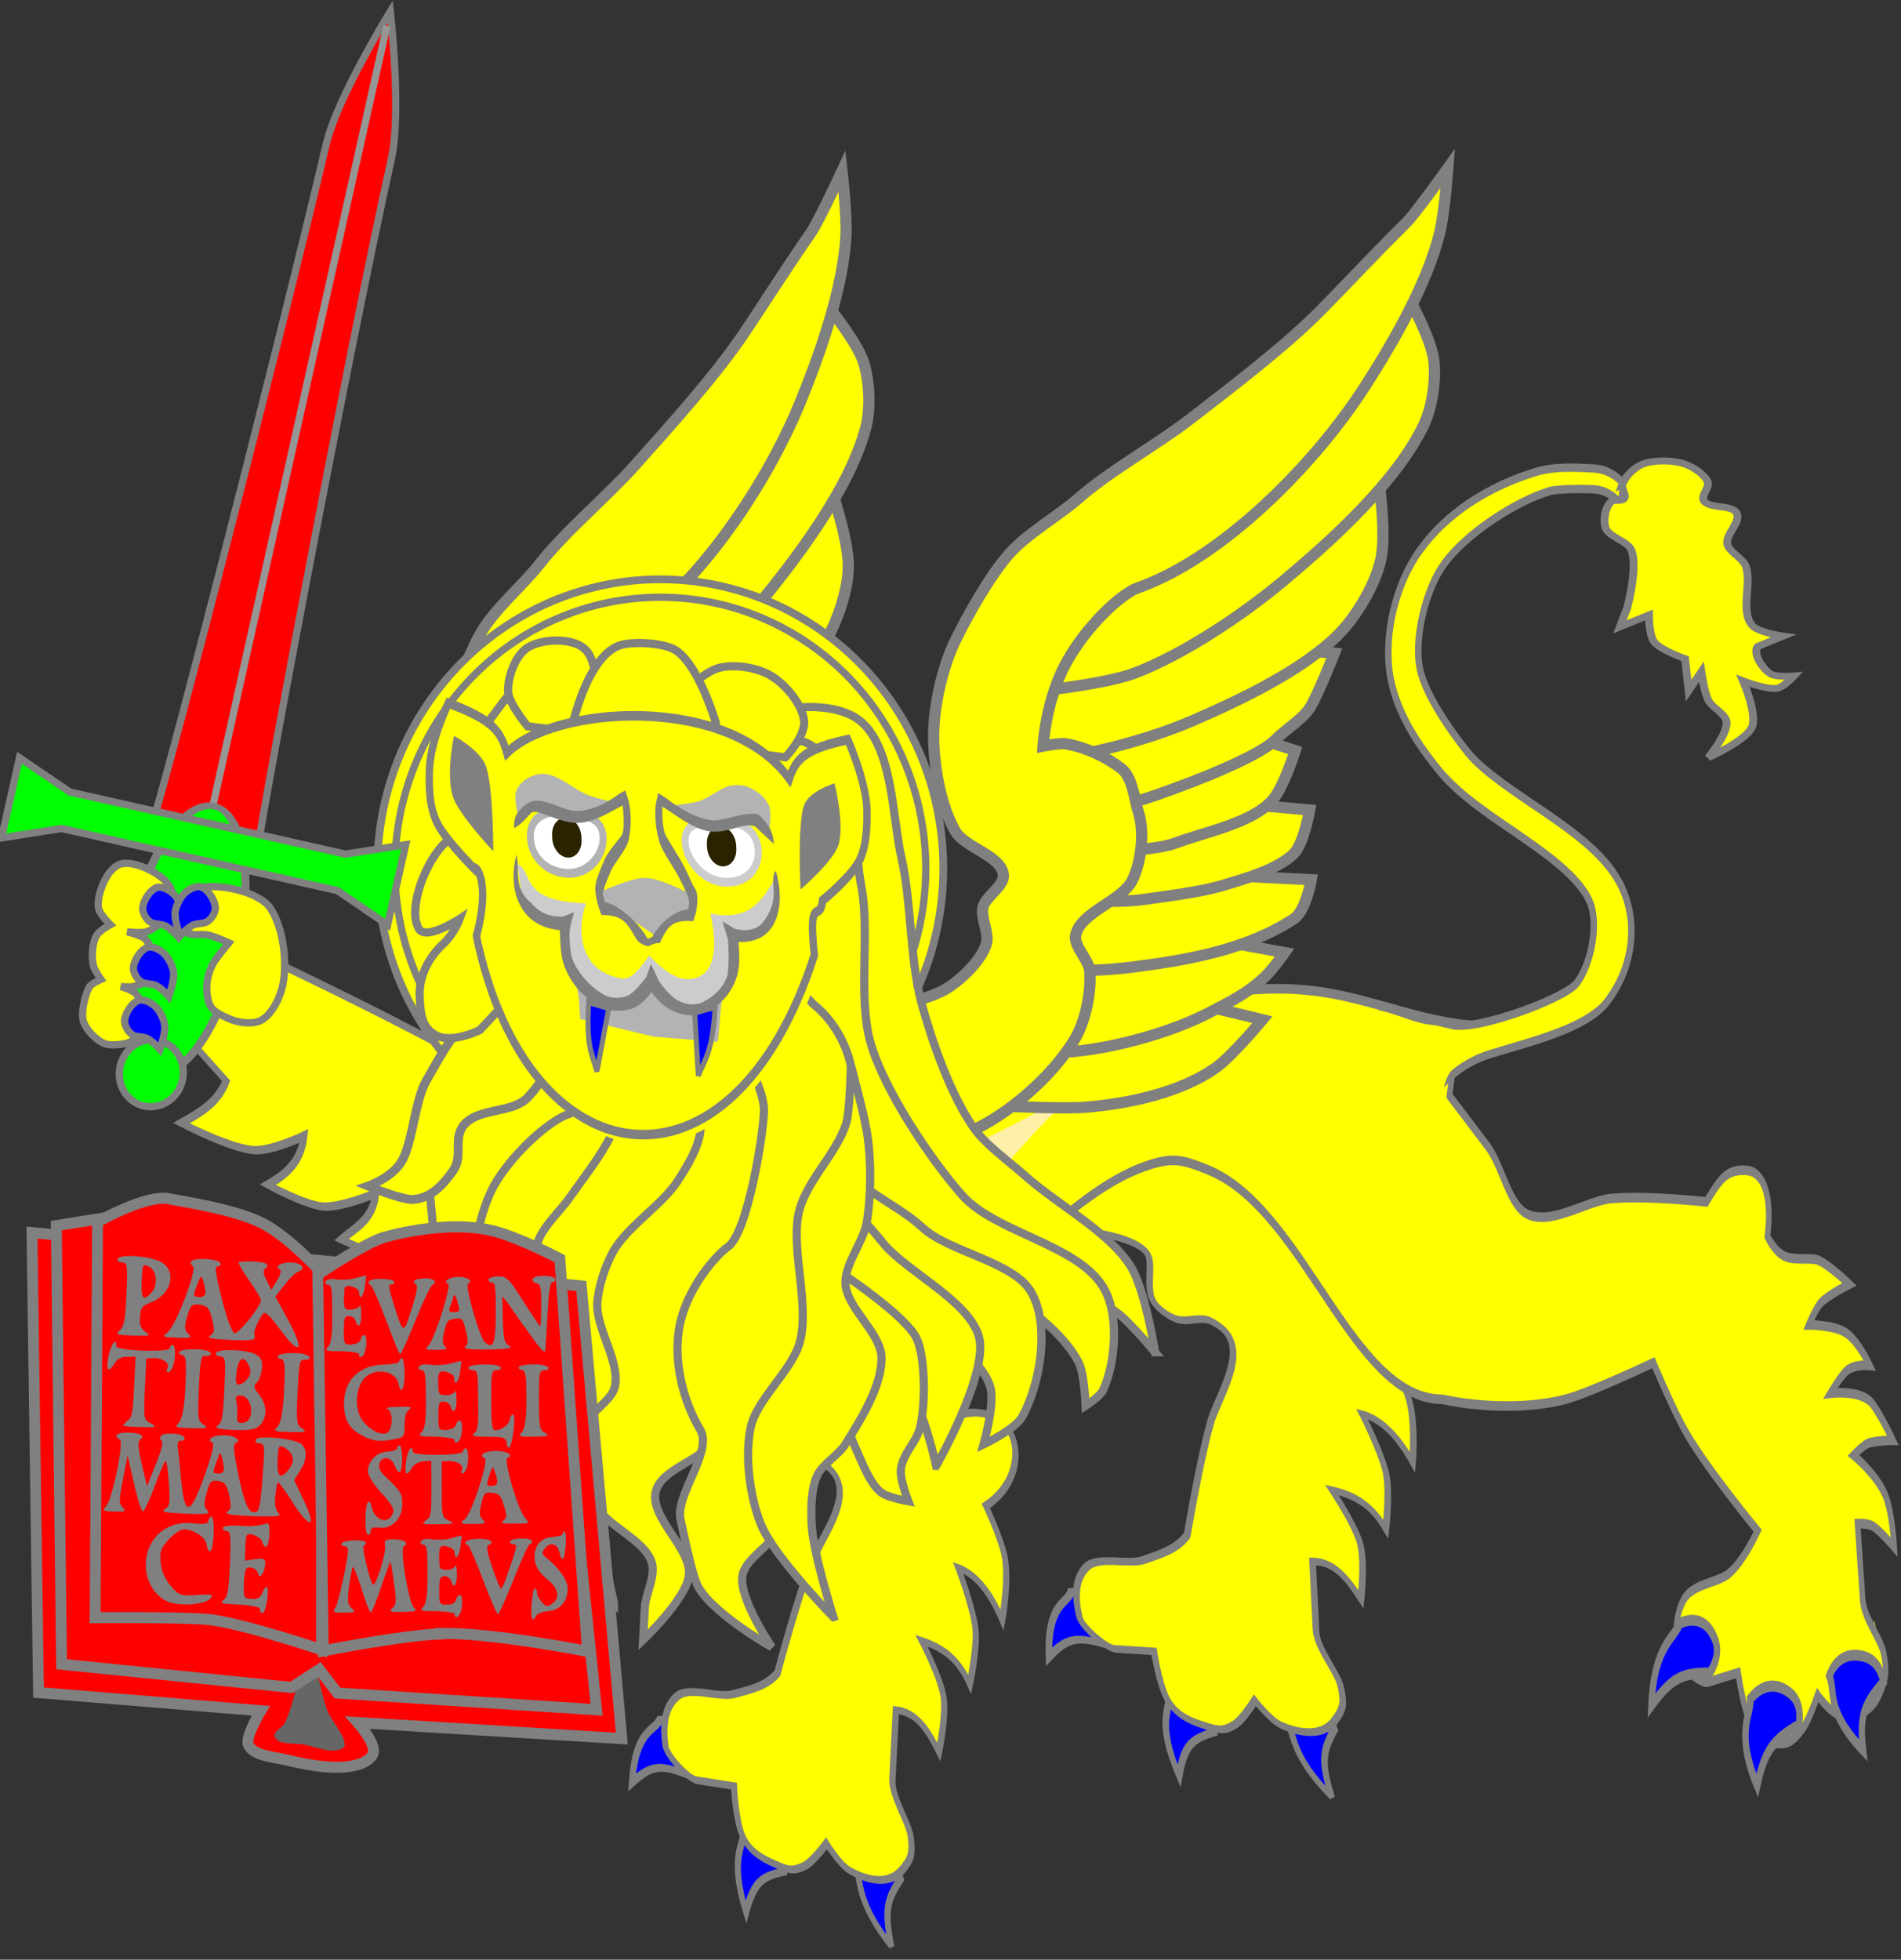 <?xml version="1.0" encoding="UTF-8" standalone="no"?>
<svg
   xmlns:dc="http://purl.org/dc/elements/1.1/"
   xmlns:cc="http://creativecommons.org/ns#"
   xmlns:rdf="http://www.w3.org/1999/02/22-rdf-syntax-ns#"
   xmlns:svg="http://www.w3.org/2000/svg"
   xmlns="http://www.w3.org/2000/svg"
   xmlns:xlink="http://www.w3.org/1999/xlink"
   version="1.0"
   width="353.1"
   height="363.92"
   id="svg2">
  <rect width="100%" height="100%" fill="#333333" stroke="none"/>
  <g
     transform="matrix(1.252,0,0,1.615,-2551.5,184.53)"
     id="g10657">
    <g
       transform="matrix(1.634,-0.533,0.975,1.796,1551.8,628.79)"
       id="g13495"
       style="stroke-width:0.513">
      <g
         id="g13497">
        <path
           d="m 469.89,-189.44 c 0,0 -3.21,0 -4.5,-0.78 -1.4,-0.82 -2.9,-3.72 -2.9,-3.72 0,0 -3.54,0.58 -5.17,0.22 -1.7,-0.36 -4.14,-2.31 -4.14,-2.31 1.63,-0.24 2.85,-0.49 4.42,-1.76 0,0 -3.13,-0.17 -4.92,-0.85 -1.56,-0.6 -4.09,-2.59 -4.09,-2.59 1.45,-0.36 3.01,-0.31 4.16,-1.73 0,0 -3.07,0 -4.47,-0.48 -1.39,-0.51 -3.59,-2.46 -3.59,-2.46 1.69,-0.15 3.29,-0.46 4.38,-1.83 0,0 -3.11,0.11 -4.43,-0.41 -1.82,-0.71 -4.61,-3.09 -4.61,-3.09 1.76,-0.14 3.5,-0.29 4.82,-1.28 l -0.98,-2 c -1.19,-2.41 0,-2.06 -1.68,-2.72 -10.24,-5.69 11.14,-8.69 9.91,-4.78 -0.44,1.75 1.18,4.8 1.18,4.8 0,0 7.64,6.05 11.15,9.36 1.87,1.77 5.27,5.58 5.27,5.58 l 0.18,-0.11 h 7.57 l 0.68,12.78 z"
           id="path13499"
           style="fill:#ffff00;stroke:#808080" />
      </g>
    </g>
    <g
       transform="matrix(1.214,-0.9,1.492,1.473,1858.2,797.67)"
       id="g13511"
       style="stroke-width:0.513">
      <g
         id="armed-3">
        <path
           d="m 506.63,-185.27 c 1.17,0.54 1.58,1.51 1.17,2.63 -0.2,0.56 -0.73,0.99 -1.71,1.11 -1.48,-1.52 -2.24,-1.88 -4.54,-1.79 2.78,-2.44 4.14,-1.59 5.08,-1.95 z"
           id="path13519"
           style="fill:#0000ff;stroke:#808080" />
        <path
           d="m 507.77,-176.49 c 1.29,0 2.09,0.64 2.23,1.83 0.1,0.59 -0.21,1.21 -1.04,1.75 -2,-0.69 -2.84,-0.67 -4.86,0.44 1.39,-3.43 2.99,-3.28 3.67,-4.02 z"
           id="path13521"
           style="fill:#0000ff;stroke:#808080" />
        <path
           d="m 514.68,-170.36 c 1.08,-0.71 2.12,-0.54 2.86,0.4 0.36,0.47 0.44,1.15 0,2.04 -2.07,0.45 -2.78,0.9 -3.93,2.9 -0.59,-3.65 0.86,-4.36 1.05,-5.34 z"
           id="path13523"
           style="fill:#0000ff;stroke:#808080" />
      </g>
      <path
         d="m 513.51,-183.58 c -1.34,-0.39 -2.97,-2.14 -4.38,-2.14 -1.49,0 -2.54,0.84 -3.29,1.96 -0.36,0.54 0.2,2.53 0.76,2.91 l 2.57,1.77 c 0,0 -1.61,1.85 -1.73,2.89 -0.11,0.9 0.35,1.62 0.99,2.34 0.85,0.93 1.05,1.29 2.4,1.48 0.8,0.12 2.7,-0.23 2.7,-0.23 0,0 0,1.48 0.43,2.16 0.85,1.24 2.29,2.33 3.94,2.16 1.29,-0.14 1.71,-0.33 2.39,-1.29 0.54,-0.76 0.43,-2.71 1.31,-3.51 l 3.57,-3.25 c 1.54,0.93 1.49,2.32 1.3,3.75 0,0 2.29,-1.45 2.97,-2.48 0.71,-1.08 0.99,-3.63 0.99,-3.63 1.45,1.31 1.93,2.48 1.62,4.04 0,0 2.33,-1.46 3.08,-2.48 0.84,-1.16 1.57,-3.66 1.57,-3.66 1.06,1.03 1.29,2.5 0.88,4.3 0,0 2.61,-1.75 3.3,-3.15 0.55,-1.12 0.88,-3.06 0.88,-3.06 3.17,0.23 5.21,-1.15 5.35,-2.57 0.11,-1.11 -1.15,-2.61 -3.69,-3.05 0,0 -0.94,-1.41 -1.3,-2.44 -0.24,-0.72 -0.26,-1.53 0,-2.24 0.53,-1.42 1.75,-2.61 3,-3.63 1.73,-1.4 5.48,-3.17 5.48,-3.17 l -1.1,-5.49 -12.77,-1.95 -14.11,3.48 c 2.57,1.18 8.33,5.21 7.86,6.74 -0.17,0.57 -1.4,1.11 -1.98,1.88 -0.43,0.56 -0.1,1.47 0.32,2.05 0.59,0.81 2.01,1 2.47,1.77 0.41,0.69 0.59,1.3 0.1,1.95 -0.96,1.28 -4.21,1.82 -5.79,2.52 -2.87,1.26 -7.74,4 -7.74,4 -1.51,0.2 -2.96,-0.32 -4.35,-0.73 z"
         id="path13513"
         style="fill:#ffff00;stroke:#808080" />
    </g>
    <g
       transform="matrix(1.661,-0.123,0.159,1.288,1667.4,-253.95)"
       id="g9026"
       style="fill:#ffff00;stroke:#808080">
      <path
         d="m 252.36,237.41 c 0,0 4.96,-0.18 7.08,-0.56 3.71,-0.66 8.1,-2.03 10.99,-4.45 1.39,-1.16 3.81,-4.68 3.81,-4.68 l -7.29,-1.09 -11.76,0.98 z"
         id="path9028"
         style="fill-rule:evenodd;stroke-width:1px" />
      <path
         d="m 251.4,231.94 c 0,0 4.55,0.4 6.38,0.1 3.74,-0.7 8.43,-2.45 11.64,-4.49 1.81,-1.16 3.41,-2.12 4.8,-3.77 0.61,-0.73 1.45,-2.18 1.45,-2.18 l -9.92,-0.91 -12.63,1.74 -1.72,9.56 z"
         id="path9030"
         style="fill-rule:evenodd;stroke-width:1px" />
      <path
         d="m 253.99,224.02 c 1.97,1.34 5.88,0.58 8.21,0.1 4.91,-1.07 10.07,-2.46 14.01,-5.58 1,-0.79 1.24,-3.61 1.24,-3.61 l -18.01,0.72 -6.21,5.01 c 0,0 -0.1,2.79 0.76,3.38 z"
         id="path9032"
         style="fill-rule:evenodd;stroke-width:1px" />
      <path
         d="m 253.77,218.79 c 0,0 6.32,-0.14 8.93,-0.76 2.04,-0.49 4.99,-1.1 6.94,-1.88 1.94,-0.79 4.63,-1.78 6.02,-3.35 0.83,-0.93 1.09,-4.03 1.09,-4.03 H 270 l -14.27,5.45 z"
         id="path9034"
         style="fill-rule:evenodd;stroke-width:1px" />
      <path
         d="m 256.46,214.32 c 0,0 6.43,-0.47 8.68,-1.56 2.49,-1.2 6.78,-2.41 8.32,-4.7 0.85,-1.27 1.53,-4.44 1.53,-4.44 l -4.91,-1.12 -13.37,6.17 z"
         id="path9036"
         style="fill-rule:evenodd;stroke-width:1px" />
      <g
         id="g9038">
        <path
           d="m 250.2,208.33 c 0,0 7.27,-3.95 10.28,-5.83 4.02,-2.5 13.02,-7.81 13.02,-7.81 h 4.18 c 0,0 -1.07,3.66 -1.71,4.99 -0.5,1.03 -2.08,2.23 -2.8,3.12 -1.66,2.05 -9.74,5.73 -10.98,6.24 -2.23,0.92 -5.49,2.09 -7.88,1.71 -1.41,-0.22 -4.11,-2.4 -4.11,-2.4 z"
           id="path9040"
           style="fill-rule:evenodd;stroke-width:1px" />
        <path
           d="m 279.33,175.43 c 0,0 2.14,7.42 1.71,10.62 -0.29,2.24 -1.66,5.11 -3.08,6.86 -2.89,3.54 -8.33,6.73 -12.34,8.91 -3,1.63 -7.3,3.3 -10.62,4.11 -1.81,0.44 -6.17,0.69 -6.17,0.69 0,0 2.85,-9.71 5.48,-13.03 5.77,-7.26 25.02,-18.16 25.02,-18.16 z"
           id="path9042"
           style="fill-rule:evenodd;stroke-width:1px" />
        <path
           d="m 280.36,161.03 c 0,0 3.25,4.57 3.77,6.86 0.38,1.71 0.26,4.18 -0.34,5.82 -1.95,5.32 -7.32,11.09 -11.31,15.09 -3.28,3.27 -8.18,7.23 -12.34,9.25 -2.87,1.39 -10.29,2.74 -10.29,2.74 l 4.8,-10.97 z"
           id="path9044"
           style="fill-rule:evenodd;stroke-width:1px" />
      </g>
      <path
         d="m 248.99,240.09 c 3.38,-1.76 7.17,-5.74 8.81,-9.19 0.79,-1.67 1.08,-4.3 0.76,-6.13 -0.17,-1.01 -1.65,-2.04 -1.53,-3.06 0.26,-2.1 3.86,-3.38 4.6,-5.36 0.62,-1.68 0.68,-4.3 0,-5.94 -0.5,-1.2 -0.81,-3.14 -1.92,-3.83 -1.49,-0.94 -3.41,-1.61 -5.17,-1.73 -0.58,0 -1.91,0.39 -1.91,0.39 0,0 -0.14,-4.06 1.37,-7.54 1.57,-3.6 4.44,-6.63 5.71,-7.21 7.11,-3.23 14.59,-12.09 18.58,-19.73 2.13,-4.08 4.69,-9.62 5.36,-14.17 0.27,-1.78 0.2,-5.75 0.2,-5.75 0,0 -2.5,4.27 -3.26,5.17 -2.49,2.95 -4.26,5.25 -6.7,8.24 -2.93,3.59 -7.52,7.77 -10.92,10.92 -2.66,2.46 -6.7,5.22 -9.19,7.85 -1.7,1.78 -4.31,3.56 -5.75,5.55 -1.5,2.09 -3.11,5.65 -4.02,8.05 -0.93,2.44 -1.39,6.02 -1.15,8.62 0.24,2.58 1.17,6.12 2.68,8.23 1,1.4 4.2,1.77 4.6,3.45 0.23,1 -1.39,2.05 -1.54,3.06 -0.14,0.99 0.8,2.29 0.58,3.26 -0.33,1.45 -1.73,3.08 -2.87,4.02 -2.1,1.74 -4.04,1.93 -6.25,3.53 -1.02,0.74 -1.4,3.98 -1.4,3.98 l 6.51,7.09 c 0,0 1.86,-0.74 3.82,-1.77 z"
         id="path9046"
         style="fill-rule:evenodd;stroke-width:1px" />
    </g>
    <g
       transform="matrix(1.464,0,0,1.949,1433.8,410.25)"
       id="g13527"
       style="stroke-width:0.565">
      <path
         d="m 559.54,-204.47 c 0,0 2.68,2.05 3.89,2.99 1.42,1.1 2.14,3.41 3.89,3.97 2.41,0.77 6.1,-0.76 8.64,-0.89 3.57,-0.19 9.62,0.19 9.62,0.19 0.92,-0.86 1.52,-1.46 2.49,-1.72 0.69,-0.19 1.78,-0.2 2.33,0 1.1,0.38 1.83,1.56 1.37,3.77 0,0 0.76,0.97 1.92,1.2 1.23,0.24 2.67,0 3.37,0.23 1.15,0.33 3.02,1.39 3.02,1.39 0,0 -1.98,0.57 -2.81,1.03 -0.56,0.32 -1.31,1.36 -1.31,1.36 0,0 2.71,0 3.85,0.51 1.21,0.49 2.33,1.89 2.33,1.89 0,0 -1.63,-0.11 -2.41,0.34 -0.6,0.35 -1.57,1.3 -1.57,1.3 0,0 3.17,-0.24 4.26,0.63 0.96,0.76 2.06,2.14 2.06,2.14 0,0 -1.72,0 -2.53,0.18 -0.53,0.14 -1.46,0.7 -1.46,0.7 0,0 2.2,1.05 3.16,2.27 0.77,0.98 0.97,3.15 0.97,3.15 0,0 -1.3,-0.89 -2.09,-1.21 -0.5,-0.21 -1.63,-0.17 -1.63,-0.17 l 0.52,4.47 c 0.13,1.1 1.81,2.29 2.11,3.14 0.37,1.07 0.28,1.48 -0.4,2.42 -0.87,1.2 -2.66,1.45 -4.21,1.2 -0.86,-0.13 -2.06,-1.12 -2.06,-1.12 0,0 -0.88,1.48 -1.47,1.94 -0.99,0.76 -1.41,0.66 -2.7,0.62 -0.99,0 -1.87,-0.21 -2.56,-0.86 -0.79,-0.76 -1.33,-3.02 -1.33,-3.02 l -3.04,0.55 c -0.66,0.12 -2.67,-0.8 -2.89,-1.39 -0.47,-1.22 -0.51,-2.45 0.4,-3.44 0.86,-0.94 3.24,-0.99 4.46,-1.51 1.55,-0.66 3.05,-2.59 3.05,-2.59 0,0 -5.08,-3.58 -7.28,-5.81 -1.21,-1.23 -3.29,-4.1 -3.29,-4.1 0,0 -6.48,1.79 -8.92,2.16 -6.03,0.9 -12.45,0 -12.45,0 -9.21,0 -15.34,-12.98 -23.72,-15.94 -2.56,-0.91 -3.76,-0.77 -6.44,-0.22 -9.7,1.99 -20.07,13.27 -29.68,15.6 -3.95,0.95 -12.22,1.29 -12.22,1.29 l -12.58,-22.68 c 4.3,0.26 2.45,0.3 6.09,0.19 5.23,-0.16 18.97,1.96 18.97,1.96 l 9.79,-0.67 c 0,0 16.32,-2.45 24.08,-3.22 3.91,-0.39 7.86,-0.67 11.79,-0.46 5.92,0.31 11,1.77 16.56,2.07 -1.33,2.8 -1.22,1.59 -1.94,4.17 z"
         id="path13529"
         style="fill:#ffff00" />
      <path
         d="m 602.58,-173.56 c 0.38,1.07 1.23,3.43 0.55,4.37 -0.87,1.2 -2.66,1.45 -4.21,1.2 -0.86,-0.13 -2.06,-1.12 -2.06,-1.12 0,0 -0.88,1.48 -1.47,1.94 -0.99,0.76 -1.41,0.94 -2.7,0.89 -0.99,0 -1.87,-0.48 -2.56,-1.13 -0.79,-0.76 -1.33,-3.02 -1.33,-3.02 l -3.04,0.55 c -0.66,0.12 -2.67,-0.8 -2.89,-1.39 -0.47,-1.22 -0.51,-2.45 0.4,-3.44 0.86,-0.94 3.24,-0.99 4.46,-1.51 1.55,-0.66 3.05,-2.59 3.05,-2.59 0,0 -5.08,-3.58 -7.28,-5.81 -1.21,-1.23 -3.29,-4.1 -3.29,-4.1 0,0 -6.48,1.79 -8.92,2.16 -6.03,0.9 -8.3,0 -12.45,0 -9.28,0 -15.71,-12.82 -23.72,-15.94 -2.49,-0.97 -3.76,-0.77 -6.44,-0.22 -9.7,1.99 -20.07,13.27 -29.68,15.6 -19.28,2.03 -21.79,1.93 0.6,-3.69 2.93,-0.99 6.88,-3.33 9.63,-4.75 0,0 9.71,-6.66 15.91,-8.86 2.48,-0.88 5.69,-1.62 8.3,-1.33 3.6,0.4 6.12,2.67 9.15,4.64 4.76,3.09 8,8.7 13.21,10.96 2.92,1.27 7.41,1.38 10.59,1.26 5.34,-0.2 14.89,-2.68 14.89,-2.68 0,0 2.33,4.09 4.27,6.05 2.42,2.45 7.71,6.14 7.71,6.14 0,0 -1.65,2.72 -3.01,3.56 -1.49,0.91 -3.16,1.2 -4.72,1.98 -0.3,0.15 1.16,-0.1 1.39,0.77 0.2,0.73 -0.28,1.32 0.45,1.15 1.24,-0.28 2.95,-0.96 2.95,-0.96 0,0 -0.29,1.52 0.26,2.42 1.74,-0.65 3.72,-0.39 3.83,2.11 0.75,-0.35 0.45,-1.03 0.83,-1.52 l 0.75,-2.6 c 0,0 0.39,1.3 1.84,2.05 1,-2.08 4.13,-2.07 5.08,0.17 -0.38,-0.32 -0.33,-3.31 -0.33,-3.31 z"
         id="path13531"
         style="fill:#ffff00" />
      <path
         d="m 737.88,606.58 c 0,0 1.41,2.65 3.21,3.73 0.82,0.48 2.56,1.24 2.56,1.24 l 0.36,-2.78 c 0,0 1.62,-0.62 2.62,-1.17 1.01,-0.54 3.36,-2.19 3.36,-2.19 l 0.44,2.49 c 0,0 5.4,-2.66 7.58,-4.67 1.46,-1.35 2.87,-2.94 3.51,-4.82 0.73,-2.17 0.14,-6.86 0.14,-6.86 l -14.76,0.52 -3.36,12.79 -5.66,1.72 z"
         transform="translate(-265.27,-795.88)"
         id="path13533"
         style="fill:#e4c900" />
      <path
         d="m 559.54,-204.47 c 0,0 2.68,2.05 3.89,2.99 1.42,1.1 2.14,3.4 3.89,3.96 2.41,0.77 6.1,-0.75 8.64,-0.89 3.57,-0.19 9.62,0.2 9.62,0.2 0.92,-0.87 1.52,-1.47 2.49,-1.73 0.69,-0.18 1.78,-0.19 2.33,0 1.1,0.39 1.83,1.57 1.37,3.77 0,0 0.76,0.98 1.92,1.21 1.23,0.23 2.67,0 3.37,0.23 1.15,0.33 3.02,1.38 3.02,1.38 0,0 -1.98,0.58 -2.81,1.04 -0.56,0.31 -1.31,1.36 -1.31,1.36 0,0 2.71,0 3.85,0.5 1.21,0.5 2.33,1.89 2.33,1.89 0,0 -1.63,-0.1 -2.41,0.35 -0.6,0.34 -1.57,1.29 -1.57,1.29 0,0 3.17,-0.23 4.26,0.63 0.96,0.77 2.06,2.15 2.06,2.15 0,0 -1.72,0 -2.53,0.18 -0.53,0.14 -1.46,0.7 -1.46,0.7 0,0 2.2,1.05 3.16,2.27 0.77,0.97 0.97,3.15 0.97,3.15 0,0 -1.3,-0.89 -2.09,-1.21 -0.5,-0.21 -1.63,-0.18 -1.63,-0.18 l 0.52,4.48 c 0.13,1.1 1.81,2.29 2.11,3.14 0.37,1.07 0.28,1.47 -0.4,2.41 -0.87,1.21 -2.66,1.45 -4.21,1.21 -0.86,-0.13 -2.06,-1.12 -2.06,-1.12 0,0 -0.88,1.48 -1.47,1.94 -0.99,0.76 -1.46,0.97 -2.75,0.92 -0.99,0 -1.82,-0.51 -2.51,-1.17 -0.79,-0.75 -1.33,-3.01 -1.33,-3.01 l -3.04,0.55 c -0.66,0.12 -2.67,-0.81 -2.89,-1.39 -0.47,-1.22 -0.51,-2.45 0.4,-3.45 0.86,-0.94 3.24,-0.99 4.46,-1.5 1.55,-0.67 3.05,-2.59 3.05,-2.59 0,0 -5.08,-3.58 -7.28,-5.82 -1.21,-1.22 -3.29,-4.09 -3.29,-4.09 0,0 -6.48,1.79 -8.92,2.16 -6.03,0.89 -12.45,0 -12.45,0 -9.21,0 -13.93,-11.18 -23.72,-13.53 -2.77,-0.66 -3.76,-0.76 -6.44,-0.21 -9.7,1.98 -20.07,10.85 -29.68,13.18 l -24.8,-21.4 c 4.3,0.27 2.45,0.31 6.09,0.2 5.23,-0.16 18.97,1.96 18.97,1.96 l 9.79,-0.67 c 0,0 16.32,-2.46 24.08,-3.22 3.91,-0.39 7.86,-0.67 11.79,-0.46 2.53,0.13 4.9,0.47 7.22,0.84 3.12,0.5 6.15,1.06 9.34,1.23 -1.65,2.73 -1.24,1.22 -1.94,4.17 z"
         id="path13551"
         style="fill:#ffff00;stroke:#808080" />
      <path
         d="m 492.12,-190.69 c 12.45,-0.21 22.28,-11.1 30.73,-14.42 -17.6,5.76 -22.12,5.55 -24.35,7.62 -0.95,0.88 -0.98,2.05 -1.84,3.27 -0.86,1.21 -2.54,2.47 -4.54,3.53 z"
         id="path13553"
         style="fill:#ffefa7" />
      <g
         id="armed-4"
         style="fill:#0000ff;stroke:#808080">
        <path
           d="m 582.88,-173.34 c 1.6,-0.44 2.91,-0.1 3.6,0.98 0.34,0.52 0.25,1.17 -0.54,1.94 -2.83,0 -3.87,0.28 -5.93,1.93 0.27,-3.58 2.35,-3.96 2.87,-4.85 z"
           id="path13561"
           style="stroke-width:0.642" />
        <path
           d="m 590.03,-168.88 c 1.2,-0.9 2.7,-1 4.09,-0.32 0.69,0.34 1.07,0.93 0.85,1.85 -2.67,0.9 -3.46,1.48 -4.24,3.57 -2.27,-3.18 -0.57,-4.17 -0.7,-5.1 z"
           id="path13563"
           style="stroke-width:0.655" />
        <path
           d="m 598.04,-170.24 c 0.65,-1.04 2,-1.44 3.68,-1.12 0.83,0.16 1.51,0.61 1.81,1.47 -2.03,1.34 -2.46,2.02 -2.06,4.04 -3.86,-2.36 -2.79,-3.58 -3.43,-4.39 z"
           id="path13565"
           style="stroke-width:0.637" />
      </g>
    </g>
    <g
       transform="matrix(1.286,-0.815,1.254,1.565,1716.6,786.35)"
       id="g8319"
       style="stroke-width:0.513">
      <g
         id="armed-2">
        <path
           d="m 506.63,-185.27 c 1.17,0.54 1.58,1.51 1.17,2.63 -0.2,0.56 -0.73,0.99 -1.71,1.11 -1.48,-1.52 -2.24,-1.88 -4.54,-1.79 2.78,-2.44 4.14,-1.59 5.08,-1.95 z"
           id="path8327"
           style="fill:#0000ff;stroke:#808080" />
        <path
           d="m 507.77,-176.49 c 1.29,0 2.09,0.64 2.23,1.83 0.1,0.59 -0.21,1.21 -1.04,1.75 -2,-0.69 -2.84,-0.67 -4.86,0.44 1.39,-3.43 2.99,-3.28 3.67,-4.02 z"
           id="path8329"
           style="fill:#0000ff;stroke:#808080" />
        <path
           d="m 514.68,-170.36 c 1.08,-0.71 2.12,-0.54 2.86,0.4 0.36,0.47 0.44,1.15 0,2.04 -2.07,0.45 -2.78,0.9 -3.93,2.9 -0.59,-3.65 0.86,-4.36 1.05,-5.34 z"
           id="path8331"
           style="fill:#0000ff;stroke:#808080" />
      </g>
      <path
         d="m 513.51,-183.58 c -1.34,-0.39 -2.97,-2.14 -4.38,-2.14 -1.49,0 -2.54,0.84 -3.29,1.96 -0.36,0.54 0.2,2.53 0.76,2.91 l 2.57,1.77 c 0,0 -1.61,1.85 -1.73,2.89 -0.11,0.9 0.35,1.62 0.99,2.34 0.85,0.93 1.05,1.29 2.4,1.48 0.8,0.12 2.7,-0.23 2.7,-0.23 0,0 0,1.48 0.43,2.16 0.85,1.24 2.29,2.33 3.94,2.16 1.29,-0.14 1.71,-0.33 2.39,-1.29 0.54,-0.76 0.43,-2.71 1.31,-3.51 l 3.57,-3.25 c 1.54,0.93 1.49,2.32 1.3,3.75 0,0 2.29,-1.45 2.97,-2.48 0.71,-1.08 0.99,-3.63 0.99,-3.63 1.45,1.31 1.93,2.48 1.62,4.04 0,0 2.33,-1.46 3.08,-2.48 0.84,-1.16 1.57,-3.66 1.57,-3.66 1.06,1.03 1.29,2.5 0.88,4.3 0,0 2.61,-1.75 3.3,-3.15 0.55,-1.12 0.88,-3.06 0.88,-3.06 3.17,0.23 5.21,-1.15 5.35,-2.57 0.11,-1.11 -1.15,-2.61 -3.69,-3.05 0,0 -0.94,-1.41 -1.3,-2.44 -0.24,-0.72 -0.26,-1.53 0,-2.24 0.53,-1.42 1.75,-2.61 3,-3.63 1.73,-1.4 5.48,-3.17 5.48,-3.17 l -1.1,-5.49 -12.77,-1.95 -5.7,2.18 c 15.06,0.92 0.11,6.48 -0.55,8.04 -0.23,0.56 -1.4,1.11 -1.98,1.88 -0.43,0.56 -0.1,1.47 0.32,2.05 0.59,0.81 2.01,1 2.47,1.77 0.41,0.69 0.59,1.3 0.1,1.95 -0.96,1.28 -4.21,1.82 -5.79,2.52 -2.87,1.26 -7.74,4 -7.74,4 -1.51,0.2 -2.96,-0.32 -4.35,-0.73 z"
         id="path8321"
         style="fill:#ffff00;stroke:#808080" />
    </g>
    <g
       transform="matrix(1.662,0.116,-0.15,1.288,1803.6,-322.12)"
       id="g8936"
       style="fill:#ffff00;stroke:#808080">
      <path
         d="m 252.36,237.41 c 0,0 4.96,-0.18 7.08,-0.56 3.71,-0.66 8.1,-2.03 10.99,-4.45 1.39,-1.16 3.81,-4.68 3.81,-4.68 l -7.29,-1.09 -11.76,0.98 z"
         id="path8913"
         style="fill-rule:evenodd;stroke-width:1px" />
      <path
         d="m 251.4,231.94 c 0,0 4.55,0.4 6.38,0.1 3.74,-0.7 8.43,-2.45 11.64,-4.49 1.81,-1.16 3.41,-2.12 4.8,-3.77 0.61,-0.73 1.45,-2.18 1.45,-2.18 l -9.92,-0.91 -12.63,1.74 -1.72,9.56 z"
         id="path8915"
         style="fill-rule:evenodd;stroke-width:1px" />
      <path
         d="m 253.99,224.02 c 1.97,1.34 5.88,0.58 8.21,0.1 4.91,-1.07 10.07,-2.46 14.01,-5.58 1,-0.79 1.24,-3.61 1.24,-3.61 l -18.01,0.72 -6.21,5.01 c 0,0 -0.1,2.79 0.76,3.38 z"
         id="path8917"
         style="fill-rule:evenodd;stroke-width:1px" />
      <path
         d="m 253.77,218.79 c 0,0 6.32,-0.14 8.93,-0.76 2.04,-0.49 4.99,-1.1 6.94,-1.88 1.94,-0.79 4.63,-1.78 6.02,-3.35 0.83,-0.93 1.09,-4.03 1.09,-4.03 H 270 l -14.27,5.45 z"
         id="path8919"
         style="fill-rule:evenodd;stroke-width:1px" />
      <path
         d="m 256.46,214.32 c 0,0 6.43,-0.47 8.68,-1.56 2.49,-1.2 6.78,-2.41 8.32,-4.7 0.85,-1.27 1.53,-4.44 1.53,-4.44 l -4.91,-1.12 -13.37,6.17 z"
         id="path8908"
         style="fill-rule:evenodd;stroke-width:1px" />
      <g
         id="g8921">
        <path
           d="m 250.2,208.33 c 0,0 7.27,-3.95 10.28,-5.83 4.02,-2.5 13.02,-7.81 13.02,-7.81 h 4.18 c 0,0 -1.07,3.66 -1.71,4.99 -0.5,1.03 -2.08,2.23 -2.8,3.12 -1.66,2.05 -9.74,5.73 -10.98,6.24 -2.23,0.92 -5.49,2.09 -7.88,1.71 -1.41,-0.22 -4.11,-2.4 -4.11,-2.4 z"
           id="path8906"
           style="fill-rule:evenodd;stroke-width:1px" />
        <path
           d="m 279.33,175.43 c 0,0 2.14,7.42 1.71,10.62 -0.29,2.24 -1.66,5.11 -3.08,6.86 -2.89,3.54 -8.33,6.73 -12.34,8.91 -3,1.63 -7.3,3.3 -10.62,4.11 -1.81,0.44 -6.17,0.69 -6.17,0.69 0,0 2.85,-9.71 5.48,-13.03 5.77,-7.26 25.02,-18.16 25.02,-18.16 z"
           id="path8904"
           style="fill-rule:evenodd;stroke-width:1px" />
        <path
           d="m 280.36,161.03 c 0,0 3.25,4.57 3.77,6.86 0.38,1.71 0.26,4.18 -0.34,5.82 -1.95,5.32 -7.32,11.09 -11.31,15.09 -3.28,3.27 -8.18,7.23 -12.34,9.25 -2.87,1.39 -10.29,2.74 -10.29,2.74 l 4.8,-10.97 z"
           id="path8902"
           style="fill-rule:evenodd;stroke-width:1px" />
      </g>
      <path
         d="m 248.99,240.09 c 3.38,-1.76 7.17,-5.74 8.81,-9.19 0.79,-1.67 1.08,-4.3 0.76,-6.13 -0.17,-1.01 -1.65,-2.04 -1.53,-3.06 0.26,-2.1 3.86,-3.38 4.6,-5.36 0.62,-1.68 0.68,-4.3 0,-5.94 -0.5,-1.2 -0.81,-3.14 -1.92,-3.83 -1.49,-0.94 -3.41,-1.61 -5.17,-1.73 -0.58,0 -1.91,0.39 -1.91,0.39 0,0 -0.14,-4.06 1.37,-7.54 1.57,-3.6 4.44,-6.63 5.71,-7.21 7.11,-3.23 14.59,-12.09 18.58,-19.73 2.13,-4.08 4.69,-9.62 5.36,-14.17 0.27,-1.78 0.2,-5.75 0.2,-5.75 0,0 -2.5,4.27 -3.26,5.17 -2.49,2.95 -4.26,5.25 -6.7,8.24 -2.93,3.59 -7.52,7.77 -10.92,10.92 -2.66,2.46 -6.7,5.22 -9.19,7.85 -1.7,1.78 -4.31,3.56 -5.75,5.55 -1.5,2.09 -3.11,5.65 -4.02,8.05 -0.93,2.44 -1.39,6.02 -1.15,8.62 0.24,2.58 1.17,6.12 2.68,8.23 1,1.4 4.2,1.77 4.6,3.45 0.23,1 -1.39,2.05 -1.54,3.06 -0.14,0.99 0.8,2.29 0.58,3.26 -0.33,1.45 -1.73,3.08 -2.87,4.02 -2.1,1.74 -6.03,2.24 -8.24,3.83 -1.02,0.74 -2.87,3.07 -2.87,3.07 l 6.51,7.08 c 0,0 5.32,-0.12 7.28,-1.15 z"
         id="path8900"
         style="fill-rule:evenodd;stroke-width:1px" />
    </g>
    <g
       transform="matrix(1.669,0,0,1.294,1221.4,-192.42)"
       id="g5514">
      <path
         d="m 264.06,202.81 a 23.595,24.097 0 1 1 -47.19,0 23.595,24.097 0 1 1 47.19,0 z"
         transform="matrix(1.066,0,0,1.066,291.6,-78.626)"
         id="path4740"
         style="fill:#ffff00;fill-rule:evenodd;stroke:#808080;stroke-width:0.645" />
      <path
         d="m 264.06,202.81 a 23.595,24.097 0 1 1 -47.19,0 23.595,24.097 0 1 1 47.19,0 z"
         transform="translate(307.47,-65.237)"
         id="path5707"
         style="fill:#ffff00;fill-rule:evenodd;stroke:#808080;stroke-width:0.645" />
    </g>
    <g
       transform="matrix(1.669,0,0,1.294,1100.3,-317.51)"
       id="g10831">
      <g
         id="blade">
        <path
           d="m 574.89,231.56 c 0.42,0.1 11.65,-43.59 15.91,-61.69 0.98,-4.15 5.69,-11.77 5.69,-11.77 0,0 1.02,8.91 0.1,13.08 -4.04,18.14 -12.33,62.48 -12.05,62.55 l -9.64,-2.17 z"
           id="path5945"
           style="fill:#ff0000;fill-rule:evenodd;stroke:#808080;stroke-width:0.645" />
      </g>
      <path
         d="m 596.19,159.35 -16.36,73.31"
         id="path5947"
         style="fill:none;stroke:#969696;stroke-width:0.645" />
      <g
         id="handle"
         style="fill:#00ff00">
        <path
           d="m 623.02,253.83 a 3.73,12.235 0 1 1 -7.46,0 3.73,12.235 0 1 1 7.46,0 z"
           transform="matrix(1.27,0.286,-0.218,0.97,-152.99,-182.75)"
           id="path5939"
           style="fill-rule:evenodd;stroke:#808080;stroke-width:0.567" />
        <path
           d="m 620.93,266.07 a 2.835,2.984 0 1 1 -5.67,0 2.835,2.984 0 1 1 5.67,0 z"
           transform="rotate(12.686,657.99,66.529)"
           id="path5941"
           style="fill-rule:evenodd;stroke:#808080;stroke-width:0.645" />
        <path
           d="m 563.53,224.41 4.47,3.04 24.51,5.52 5.35,-0.84 -1.61,7.13 -4.46,-3.05 -24.52,-5.52 -5.34,0.84 z"
           id="path5951"
           style="fill-rule:evenodd;stroke:#808080;stroke-width:0.645" />
      </g>
      <path
         d="m 572.6,233.83 c 0.84,-0.19 2.03,0.27 2.78,0.69 0.61,0.35 1.49,0.98 1.66,1.67 0.21,0.82 -0.33,2.02 -0.83,2.71 -0.3,0.41 -0.9,0.81 -1.39,0.97 -0.49,0.15 -1.73,0 -1.73,0 0,0 1.2,0.29 1.59,0.62 0.22,0.19 0.43,0.55 0.49,0.83 0.12,0.56 -0.12,1.32 -0.21,1.88 -0.1,0.31 0,0.79 -0.21,1.04 -0.22,0.28 -0.75,0.41 -1.11,0.49 -0.32,0.1 -1.11,0 -1.11,0 0,0 1.02,0.3 1.32,0.62 0.38,0.39 0.6,1.13 0.7,1.67 0.1,0.47 0.14,1.16 -0.1,1.59 -0.26,0.5 -0.91,1.07 -1.46,1.18 -0.47,0.1 -1.41,0.23 -1.94,0 -0.72,-0.3 -1.53,-1.15 -1.81,-1.87 -0.29,-0.76 0.1,-2.41 0.49,-3.13 0.18,-0.32 1.04,-0.69 1.04,-0.69 0,0 -0.62,-0.88 -0.69,-1.32 -0.15,-0.78 -0.1,-1.94 0.34,-2.63 0.23,-0.39 1.18,-0.91 1.18,-0.91 0,0 -0.95,-0.93 -1.04,-1.45 -0.16,-0.92 0.33,-2.21 0.83,-2.99 0.25,-0.38 0.74,-0.87 1.18,-0.97 z"
         id="path5955"
         style="fill:#ffff00;fill-rule:evenodd;stroke:#808080;stroke-width:0.645" />
      <path
         d="m 582.24,247.63 c -0.71,-0.32 -1.58,-0.65 -1.84,-1.38 -0.41,-1.18 -0.25,-2.47 0.35,-3.57 0.23,-0.43 1.38,-1.83 1.38,-1.83 0,0 -1.25,-0.58 -1.84,-0.69 -0.62,-0.12 -1.41,0.1 -1.95,-0.23 -0.56,-0.34 -0.82,-1.43 -0.69,-2.07 0.13,-0.67 0.86,-1.45 1.49,-1.73 1.14,-0.5 2.94,-0.22 4.14,0.12 0.84,0.24 2.03,0.77 2.53,1.49 1.16,1.7 1.53,4.76 1.14,6.78 -0.21,1.11 -0.95,2.69 -1.95,3.22 -0.73,0.39 -2,0.22 -2.76,-0.11 z"
         id="path5967"
         style="fill:#ffff00;fill-rule:evenodd;stroke:#808080;stroke-width:0.645" />
      <g
         id="armed-1"
         style="fill:#0000ff;stroke:#808080">
        <path
           d="m 575.75,235.94 c -0.65,0.22 -1.25,1.2 -1.27,1.88 0,0.42 0.36,0.99 0.72,1.21 0.33,0.19 0.93,0.14 1.27,0.3 0.49,0.23 1.15,0.97 1.15,0.97 0,0 0.54,-1.49 0.43,-2.18 -0.1,-0.57 -0.47,-1.32 -0.91,-1.69 -0.34,-0.29 -0.97,-0.63 -1.39,-0.49 z"
           id="path6008"
           style="fill-rule:evenodd;stroke-width:0.645" />
        <path
           d="m 574.92,241.25 c -0.64,0.22 -1.25,1.2 -1.27,1.88 0,0.42 0.37,0.99 0.73,1.21 0.33,0.19 0.93,0.14 1.27,0.3 0.49,0.23 1.15,0.97 1.15,0.97 0,0 0.54,-1.49 0.42,-2.18 -0.1,-0.57 -0.47,-1.32 -0.9,-1.69 -0.34,-0.29 -0.98,-0.62 -1.4,-0.49 z"
           id="path6012"
           style="fill-rule:evenodd;stroke-width:0.645" />
        <path
           d="m 574.14,245.96 c -0.65,0.21 -1.25,1.19 -1.27,1.87 0,0.42 0.36,0.99 0.72,1.21 0.33,0.2 0.93,0.14 1.27,0.3 0.49,0.23 1.15,0.97 1.15,0.97 0,0 0.54,-1.49 0.43,-2.18 -0.1,-0.56 -0.47,-1.32 -0.91,-1.69 -0.34,-0.29 -0.97,-0.62 -1.39,-0.48 z"
           id="path6016"
           style="fill-rule:evenodd;stroke-width:0.645" />
        <path
           d="m 579.67,235.89 c 0.64,0.21 1.25,1.19 1.27,1.87 0,0.43 -0.36,1 -0.73,1.21 -0.32,0.2 -0.92,0.14 -1.27,0.31 -0.48,0.23 -1.15,0.96 -1.15,0.96 0,0 -0.54,-1.49 -0.42,-2.17 0.1,-0.57 0.47,-1.32 0.91,-1.7 0.33,-0.28 0.97,-0.62 1.39,-0.48 z"
           id="path5977"
           style="fill-rule:evenodd;stroke-width:0.645" />
      </g>
    </g>
    <path
       d="m 2278.8,-58.63 c 0,0 -1.6,-1.646 -4.4,-1.761 -2.8,-0.116 -5.9,-0.236 -8.5,0.379 -7,1.614 -13.4,4.762 -17.3,9.025 -3.6,3.824 -5.3,9.542 -4.5,14.065 0.8,4.317 4.1,8.198 7.3,11.228 3.3,3.14 8.4,5.55 12.9,8.002 4.6,2.452 8.4,4.886 9.6,7.322 1.2,2.47 0.1,7.04 -2.1,9.211 -1.4,1.315 -9,3.761 -14.7,4.628 -6,0.929 -14.1,-1.649 -14.1,-1.649 l 7.3,10.091 c 0,0 2.9,-3.569 8.7,-4.964 5.8,-1.395 14.2,-2.904 17.3,-5.961 3.5,-3.447 4.7,-8.239 2.7,-12.381 -1.8,-3.847 -6.6,-6.608 -11.3,-9.147 -4.8,-2.539 -9.6,-4.908 -12,-7.195 -3,-2.897 -6.7,-7.206 -7.2,-10.022 -0.7,-3.376 1,-8.84 3.7,-11.671 3,-3.261 10.3,-7.118 15.7,-8.372 0.9,-0.194 4,-0.299 6.5,-0.193 2.6,0.106 4,1.731 4,1.731 z"
       id="path3720"
       style="fill:#ffff00;fill-rule:evenodd;stroke:#808080;stroke-width:0.958" />
    <g
       transform="matrix(1.805,0.038,-0.007,1.221,928.07,-328.78)"
       id="g7137"
       style="fill:#ffff00;stroke-width:0.645">
      <path
         d="m 749,197.99 c -0.12,0.39 0.37,1.01 0.14,1.35 -0.18,0.27 -0.82,0.1 -1.04,0.29 -0.52,0.58 -0.69,1.81 -0.45,2.54 0.27,0.81 1.77,1.15 2.09,1.94 0.62,1.54 -0.3,5.52 -0.3,5.52 l -0.59,1.79 2.38,-1.19 c 0,0 0,1.9 0.45,2.53 0.5,0.73 2.54,1.49 2.54,1.49 l 0.3,2.99 1.04,-1.79 c 0,0 0.25,1.94 0.6,2.68 0.31,0.67 1.4,1.21 1.49,1.94 0.14,1.12 -1.49,3.43 -1.49,3.43 0,0 3.09,-1.67 3.58,-2.98 0.45,-1.24 -0.75,-4.33 -0.75,-4.33 0,0 2,0.82 2.84,0.6 0.52,-0.14 1.34,-1.19 1.34,-1.19 0,0 -1.47,0.19 -1.94,-0.15 -0.67,-0.49 -1.47,-1.84 -1.05,-2.54 l 2.09,-1.04 c 0,0 -2.03,-0.26 -2.53,-0.9 -1.06,-1.34 0,-4.08 -0.6,-5.67 -0.27,-0.68 -1.34,-1.22 -1.49,-1.94 -0.19,-0.9 1.17,-2.16 0.74,-2.98 -0.39,-0.77 -2.25,-0.29 -2.68,-1.04 -0.27,-0.48 0.48,-1.28 0.3,-1.8 -0.27,-0.71 -1.22,-1.39 -1.94,-1.64 -0.98,-0.33 -2.51,-0.3 -3.43,0.15 -0.69,0.34 -1.42,1.21 -1.64,1.94 z"
         id="path3870"
         style="fill-rule:evenodd;stroke:#808080" />
    </g>
    <path
       d="m 641.4,114.72 c 4.68,0.72 7.26,2.62 11.28,2.9 15.54,3.47 7.9,3.56 4.33,6.88 -2.4,1.24 -3.01,4.47 -2.81,6.23 -12.33,6.34 -8.53,-10.67 -12.8,-16.01 z"
       transform="matrix(0.834,0,0,0.647,1706.5,-72.473)"
       id="path5535"
       style="fill:#ffff00;fill-rule:evenodd;stroke-width:1px" />
    <g
       transform="matrix(1.877,0.081,-0.105,1.455,1795.8,-330.89)"
       id="g3890"
       style="fill:#ffff00">
      <g
         transform="translate(-23.677,-9.866)"
         id="g3788">
        <path
           d="m 204.44,232.44 c -2.59,1.02 -3.69,5.81 -4.56,8.24 -0.67,1.89 0.46,5.01 0.35,7.02 -0.1,1.31 -0.75,3.01 -0.68,4.32 0.1,1.9 1.87,4.53 1.39,6.38 -0.23,0.87 -1.76,2.45 -1.76,2.45 0,0 1.79,-0.6 2.46,-1.05 1.11,-0.75 2.52,-1.98 3.15,-3.16 0.87,-1.61 1.05,-4.15 1.23,-5.96 0.17,-1.68 -0.53,-4.02 0,-5.62 0.75,-2.24 3.81,-4.13 4.74,-6.31 0.38,-0.88 1.03,-2.34 0.52,-3.16 -0.92,-1.5 -4.73,-3.98 -6.84,-3.15 z"
           id="path3949"
           style="fill-rule:evenodd;stroke:#808080;stroke-width:0.645" />
        <path
           d="m 257.56,252.6 c 0,0 -1.08,-4.98 -2.33,-6.7 -1.9,-2.63 -6.06,-4.54 -8.59,-6.56 -1.34,-1.07 -3.32,-2.3 -4.38,-3.64 -1.97,-2.53 -3.64,-6.58 -4.66,-9.62 -1.08,-3.25 -1.23,-7.92 -2.18,-11.22 -0.98,-3.38 -1.18,-9.19 -4.23,-10.93 -2.08,-1.18 -6.79,-0.82 -7.87,1.31 -0.81,1.63 1.95,3.77 2.77,5.39 1.46,2.88 3.61,6.63 4.81,9.62 1.17,2.93 1.76,7.18 3.06,10.06 1.71,3.79 4.3,8.9 7.28,11.8 2.58,2.49 7.24,4.19 10.35,5.97 0.92,0.53 2.21,1.12 3.06,1.75 0.97,0.72 2.91,2.77 2.91,2.77 z"
           id="path3971"
           style="fill-rule:evenodd;stroke:#808080;stroke-width:0.645" />
        <path
           d="m 222.16,209.76 c 0.15,-1.73 2.64,-3.68 4.37,-3.79 1.26,-0.1 2.72,1.34 3.5,2.33 1.78,2.31 1.59,5.97 2.31,8.8 0.94,3.69 0.18,8.88 1.47,12.47 1.29,3.61 5.17,8.79 7.87,11.52 2.86,2.87 9.58,3.36 11.66,6.85 1.21,2.02 1.15,5.67 0.29,7.86 -0.2,0.52 -1.31,1.32 -1.31,1.32 0,0 -0.22,-2.46 -0.73,-3.36 -0.89,-1.56 -2.82,-3.18 -4.37,-4.08 -1.7,-0.98 -4.61,-0.83 -6.27,-1.89 -1.33,-0.85 -2.66,-1.37 -3.79,-2.48 -0.94,-0.93 -2.34,-3.24 -3.05,-4.37 -2.43,-3.83 -4.8,-10.15 -5.83,-14.57 -0.54,-2.29 -3.53,-3.23 -4.44,-5.4 -1.07,-2.51 1.12,-7.57 -0.52,-9.75 -0.33,-0.45 -1.21,-0.9 -1.16,-1.46 z"
           id="path3973"
           style="fill-rule:evenodd;stroke:#808080;stroke-width:0.645" />
        <path
           d="m 223.32,218.21 c 1.32,-0.89 1.01,2.97 2.09,4.13 3.42,3.63 4.14,11.34 6.23,15.88 1.34,2.9 4.61,3.56 7.07,5.6 2.14,1.77 7.26,2.26 8.8,4.55 1.66,2.47 1.16,7.24 -0.15,9.91 -0.49,1.01 -2.91,2.33 -2.91,2.33 0,0 0.72,-3.23 0.29,-4.51 -0.38,-1.15 -1.64,-2.36 -2.62,-3.06 -1.11,-0.81 -3.06,-1.03 -4.23,-1.75 -1.42,-0.88 -3.08,-2.43 -4.22,-3.65 -1.24,-1.32 -2.87,-3.17 -3.64,-4.8 -1.36,-2.85 -1.28,-7.29 -2.48,-10.2 -0.65,-1.56 -1.99,-3.4 -2.92,-4.81 -0.41,-0.63 -1.23,-1.32 -1.45,-2.04 -0.68,-2.17 -1.74,-6.31 0.14,-7.58 z"
           id="path3975"
           style="fill-rule:evenodd;stroke:#808080;stroke-width:0.645" />
        <path
           d="m 240.81,262.51 c 0,0 3.81,-7.64 2.78,-10.42 -1.04,-2.81 -6,-4.74 -8.01,-6.97 -1.43,-1.59 -2.81,-2.74 -4.24,-4.32 -1.64,-1.81 -4.51,-6.14 -6.56,-4.81 -2.78,1.8 0.7,7.9 2.33,10.78 1.92,3.39 6.35,6.56 9.47,8.89 0.49,0.36 1.35,0.56 1.75,1.02 1.26,1.42 2.48,5.83 2.48,5.83 z"
           id="path3977"
           style="fill-rule:evenodd;stroke:#808080;stroke-width:0.645" />
        <path
           d="m 238.77,265.42 c 0,0 -0.78,-1.7 -0.73,-2.48 0.1,-1.33 1.13,-2.16 1.35,-3.48 0.29,-1.73 0.12,-5.24 -0.64,-6.82 -0.85,-1.79 -6.6,-5.12 -6.6,-5.12 0,0 0.27,6.12 0.35,8.43 0.1,1.95 1.3,4.38 2.19,6.12 0.46,0.9 1.07,2.19 1.89,2.77 0.56,0.39 2.19,0.58 2.19,0.58 z"
           id="path3979"
           style="fill-rule:evenodd;stroke:#808080;stroke-width:0.645" />
        <path
           d="m 202.92,228.89 c -1.77,0.66 -3.03,3.65 -3.98,5.5 -0.78,1.52 -0.81,4.76 -1.52,6.34 -0.65,1.43 -2.61,2.23 -2.61,2.23 0,0 2.81,0.99 3.68,0.85 1.31,-0.21 2.18,-1.19 2.95,-2.43 0.77,-1.23 -0.19,-2.54 0.67,-3.68 1.05,-1.39 3.76,-1.1 4.88,-2.41 0.92,-1.08 2.31,-3.31 1.71,-4.7 -0.81,-1.88 -4.1,-2.32 -5.78,-1.7 z"
           id="path3947"
           style="fill-rule:evenodd;stroke:#808080;stroke-width:0.696" />
        <path
           d="m 212.51,235.77 c -0.94,0.14 -2.2,0.52 -2.98,1.05 -1.79,1.22 -3.76,3.51 -4.74,5.44 -0.75,1.49 -1.22,3.76 -1.22,5.44 0,3.44 2.22,7.78 2.45,11.22 0.1,1.32 0.11,3.15 -0.35,4.39 -0.4,1.09 -2.28,3.15 -2.28,3.15 0,0 2.3,-1.09 3.16,-1.75 1.26,-0.98 2.97,-2.43 3.68,-3.86 0.57,-1.14 0.7,-2.93 0.7,-4.21 0,-1.65 -1.04,-3.79 -0.87,-5.44 0.17,-1.79 1.24,-4.03 2.1,-5.61 0.89,-1.61 3.01,-3.2 3.68,-4.91 0.53,-1.33 1.46,-3.65 0.53,-4.74 -0.75,-0.88 -2.71,-0.34 -3.86,-0.17 z"
           id="path3952"
           style="fill-rule:evenodd;stroke:#808080;stroke-width:0.645" />
        <path
           d="m 216.02,274.71 c 0,0 -4.59,-4.57 -5.79,-7.02 -0.95,-1.94 -1.48,-4.86 -1.58,-7.01 -0.1,-1.22 0.61,-2.82 0.53,-4.04 -0.1,-1.2 -0.93,-2.66 -1.05,-3.86 -0.2,-1.88 -0.24,-4.51 0.35,-6.31 0.39,-1.19 1.62,-2.44 2.28,-3.51 0.93,-1.5 2.31,-3.45 2.98,-5.09 0.33,-0.8 0.16,-2.12 0.7,-2.8 0.85,-1.08 2.68,-2.3 4.04,-2.11 1.43,0.2 3.17,1.92 3.5,3.33 0.49,2.08 -1.45,4.79 -2.45,6.67 -1.01,1.89 -3.48,3.77 -4.21,5.79 -0.52,1.44 -0.57,3.57 -0.35,5.08 0.17,1.22 1.37,2.63 1.4,3.86 0,1.98 -1.64,4.36 -1.93,6.32 -0.18,1.2 -0.14,2.83 0,4.03 0.24,2.04 1.58,6.67 1.58,6.67 z"
           id="path3954"
           style="fill-rule:evenodd;stroke:#808080;stroke-width:0.645" />
        <path
           d="m 218.48,274.71 c 0.1,-1.01 0.7,-2.39 0.35,-3.33 -0.68,-1.82 -3.82,-2.69 -4.74,-4.39 -0.89,-1.64 -1.44,-4.31 -1.05,-6.14 0.23,-1.11 1.92,-2.03 2.1,-3.16 0.33,-1.99 -1.73,-4.47 -1.75,-6.49 0,-1.3 0.47,-3.04 1.05,-4.21 1.01,-2 3.62,-3.84 4.74,-5.78 0.67,-1.17 1.58,-2.86 1.58,-4.21 0,-1.35 -1.95,-2.92 -1.58,-4.21 0.32,-1.16 1.95,-2.48 3.15,-2.46 1.24,0 2.53,1.58 3.16,2.63 0.67,1.11 0.75,2.93 0.88,4.21 0.16,1.52 0.36,3.61 0,5.09 -0.49,2.01 -2.54,4.16 -3.16,6.14 -0.47,1.52 -0.85,3.67 -0.7,5.26 0.1,0.99 0.93,2.17 1.05,3.16 0.17,1.36 0.22,3.31 -0.35,4.56 -0.78,1.69 -4.06,2.55 -4.38,4.38 -0.38,2.11 3.12,4.35 2.98,6.49 -0.13,1.87 -3.33,5.26 -3.33,5.26 0,0 0,-1.96 0,-2.8 z"
           id="path3956"
           style="fill-rule:evenodd;stroke:#808080;stroke-width:0.645" />
        <path
           d="m 225.12,223.82 c 1.28,-0.79 2.94,2.11 4.15,2.99 1.54,1.12 2.75,3.07 3.15,4.94 0.51,2.37 0,6.02 -0.44,8.4 -0.35,1.95 -1.84,4.34 -1.93,6.32 -0.1,2.31 1.87,5.25 1.58,7.54 -0.33,2.62 -3.49,5.28 -3.86,7.89 -0.25,1.8 1.43,4.19 1.05,5.97 -0.31,1.48 -2.7,2.69 -2.8,4.21 -0.13,1.8 2.63,5.43 2.63,5.43 0,0 -5.25,-2.59 -6.22,-4.74 -0.51,-1.1 -1.19,-3.71 -1.52,-4.88 -0.57,-1.96 2.3,-5.54 1.13,-7.22 -0.58,-0.84 -2.31,-3.77 -2.13,-7.36 0.18,-3.59 2.86,-6.66 3.49,-7.11 1.55,-1.13 2.37,-9.35 2.27,-10.96 -0.13,-1.94 -2.07,-4.19 -2.11,-6.14 0,-1.1 0.63,-4.71 1.56,-5.28 z"
           id="path3958"
           style="fill-rule:evenodd;stroke:#808080;stroke-width:0.645" />
        <path
           d="m 233.38,274.88 c 0,0 -4.94,-4.48 -6.13,-7.01 -0.98,-2.08 -1.58,-5.28 -1.23,-7.55 0.35,-2.32 3.05,-4.7 3.51,-7.01 0.57,-2.9 -1.01,-6.89 -0.71,-9.82 0.28,-2.67 2.73,-4.98 3.39,-7.58 0.24,-0.94 0.11,-4.6 0.11,-4.6 0,0 1.26,3.79 1.59,5.34 0.44,2.06 0.59,4.92 0.35,7.01 -0.17,1.52 -1.58,3.39 -1.4,4.91 0.22,1.92 2.99,3.69 3.16,5.62 0.19,2.22 -1.38,5.06 -2.46,7.01 -0.49,0.89 -1.75,1.69 -2.1,2.63 -0.43,1.14 -0.33,2.83 -0.18,4.04 0.27,2.18 2.1,7.01 2.1,7.01 z"
           id="path3960"
           style="fill-rule:evenodd;stroke:#808080;stroke-width:0.645" />
        <path
           d="m 203.49,203.98 c 0,0 -2.1,3.08 -2.82,4.5 -0.48,0.97 -0.87,2.29 -0.75,3.37 0.15,1.29 1.74,3.48 1.74,3.48 0,0 -1.02,-0.63 -1.68,-0.25 -1.75,1.01 -3.45,5.77 -2.28,7.41 0.63,0.88 3.15,-0.98 3.15,-0.98 0,0 -0.36,1.18 -1.14,1.99 -1.13,1.16 -1.82,2.68 -1.67,4.29 0.14,1.44 0.34,2.5 1.5,3.01 1.27,0.57 3.38,-0.61 3.38,-0.61 l 1.73,-2.07 1.84,-23.77 z"
           id="path4172"
           style="fill-rule:evenodd;stroke:#808080;stroke-width:0.645" />
        <path
           d="m 227.11,204.35 c -0.24,-1.29 -1.64,-2.76 -2.81,-3.37 -1.1,-0.58 -2.95,-0.78 -4.13,-0.38 -1.54,0.54 -2.41,2.24 -3.93,2.82 -1.37,0.51 -3.76,0.75 -4.88,-0.19 -1.01,-0.85 -0.83,-2.75 -1.87,-3.56 -1.07,-0.83 -3.41,-0.61 -4.5,0.18 -0.92,0.67 -1.44,2.43 -1.32,3.57 0.11,0.93 1.69,2.62 1.69,2.62 l 20.44,1.31 c 0,0 1.54,-1.77 1.31,-3 z"
           id="path4168"
           style="fill-rule:evenodd;stroke:#808080;stroke-width:0.645" />
        <path
           d="m 208.55,207.92 c 0,0 0.65,-7.19 3.59,-8.61 0.96,-0.47 3.64,-0.46 4.57,0.1 1.92,1.12 3.46,5.53 3.46,5.53 l -0.18,2.81 -11.44,0.19 z"
           id="path4170"
           style="fill-rule:evenodd;stroke:#808080;stroke-width:0.645" />
      </g>
    </g>
    <g
       transform="matrix(1.826,0.172,-0.225,1.445,1000.1,-456.55)"
       id="book">
      <g
         id="g8008">
        <path
           d="m 608.36,299.15 17.97,-0.69 c 0,0 -0.99,2.17 -0.68,2.75 0.45,0.85 2.13,0.75 3.08,0.85 1.79,0.2 4.35,0.4 5.99,-0.34 0.4,-0.18 0.99,-0.59 1.03,-1.03 0.1,-0.81 -1.54,-2.23 -1.54,-2.23 l 21.3,-1.26 -7.62,-35.11 -44.5,1.05 z"
           id="path7920"
           style="fill:#ff0000;fill-rule:evenodd;stroke:#808080;stroke-width:0.875" />
        <path
           d="m 629.41,291.43 c 0,0 -0.28,5.51 -1.02,7.72 -0.13,0.39 -0.87,0.83 -0.69,1.2 0.32,0.65 1.67,0.31 2.4,0.34 0.98,0.1 2.58,0.54 3.25,-0.17 0.1,-0.1 0,-0.24 0,-0.34 -0.27,-0.84 -1.3,-1.62 -1.71,-2.4 -0.93,-1.79 -2.23,-6.35 -2.23,-6.35 z"
           id="path7924"
           style="fill:#666666;fill-rule:evenodd" />
        <path
           d="m 609.93,296.71 18.64,-0.37 2.05,-1.68 1.68,1.68 20.91,-1.16 -8.02,-34.59 -20.53,5.5 -14.75,-5.03 -4.64,1.3 z"
           id="path7935"
           style="fill:#ff0000;fill-rule:evenodd;stroke:#808080;stroke-width:0.875" />
        <path
           d="m 612.17,292.74 c 0,0 6.44,-0.82 8.86,-0.93 2.62,-0.13 9.58,1.29 9.58,1.29 l -3.64,-29.56 c 0,0 -2.98,-2.58 -5.37,-3.38 -2.27,-0.76 -6.03,-0.88 -7.61,-0.98 -1.84,-0.12 -5.45,2.49 -5.45,2.49 z"
           id="path7937"
           style="fill:#ff0000;fill-rule:evenodd;stroke:#808080;stroke-width:0.875" />
        <path
           d="m 639.92,290.69 c 4.05,-0.58 12,0 12,0 l -6.01,-30.53 c 0,0 -3.51,-1.31 -5.7,-1.56 -2.66,-0.31 -6.01,0.53 -8.5,1.52 -1.54,0.62 -5.03,3.59 -5.03,3.59 l 4.08,29.45 c 0,0 6.42,-2.03 9.16,-2.43 z"
           id="path7939"
           style="fill:#ff0000;fill-rule:evenodd;stroke:#808080;stroke-width:0.875" />
      </g>
      <g
         id="outline"
         style="fill:#808080">
        <path
           d="m 624.2,268.39 c -1.03,-1.09 -1.41,-1.34 -1.55,-1.06 -0.47,0.99 -0.58,1.46 -0.43,1.81 0.13,0.31 -0.22,0.4 -1.9,0.53 -1.46,0.1 -1.94,0.1 -1.67,-0.16 0.33,-0.26 0.33,-0.41 0,-1.3 -0.32,-0.83 -0.51,-1 -1.11,-1.02 -0.67,0 -0.75,0.1 -0.91,1.03 -0.14,0.9 -0.1,1.11 0.26,1.37 0.35,0.27 0.22,0.33 -0.85,0.41 -1.18,0.1 -1.24,0.1 -0.83,-0.33 0.6,-0.56 1.8,-5.3 1.38,-5.43 -0.16,-0.1 -0.24,-0.21 -0.18,-0.35 0.16,-0.35 2.14,-0.49 2.35,-0.16 0.1,0.15 0,0.27 -0.1,0.28 -0.37,0 -0.29,0.32 0.7,2.83 0.53,1.32 1.05,2.28 1.23,2.26 0.34,0 1.82,-2.36 1.79,-2.81 0,-0.15 -0.53,-0.82 -1.15,-1.48 -0.61,-0.66 -1.06,-1.25 -0.99,-1.3 0.25,-0.19 1.96,-0.31 2.2,-0.16 0.15,0.1 0.14,0.24 0,0.37 -0.21,0.18 -0.16,0.41 0.2,0.93 l 0.47,0.7 0.37,-0.8 c 0.2,-0.44 0.26,-0.83 0.13,-0.87 -0.5,-0.16 0,-0.6 0.78,-0.66 0.9,-0.1 1.32,0.32 0.71,0.64 -0.22,0.11 -0.67,0.65 -1,1.19 l -0.6,0.99 1.25,1.72 c 1.65,2.28 1.33,2.79 -0.53,0.83 z m -6.34,-2.18 c 0,-0.19 -0.15,-0.58 -0.28,-0.87 -0.22,-0.5 -0.25,-0.48 -0.44,0.26 -0.26,1.03 -0.26,1.03 0.29,0.99 0.26,0 0.45,-0.19 0.43,-0.38 z m -6.51,3.77 c 0.32,-0.32 0.35,-0.83 0.2,-2.9 -0.19,-2.34 -0.23,-2.5 -0.68,-2.46 -0.27,0 -0.43,-0.1 -0.36,-0.25 0.16,-0.37 2.08,-0.51 3.23,-0.24 1.65,0.4 1.56,2.46 -0.15,3.34 -0.68,0.36 -0.79,0.54 -0.73,1.28 0,0.62 0.22,0.93 0.62,1.12 0.46,0.21 0.29,0.27 -0.98,0.38 -1.32,0.11 -1.48,0.1 -1.15,-0.27 z m 2.18,-3.26 c 0.48,-0.66 0.23,-1.8 -0.45,-2.03 -0.52,-0.18 -0.54,-0.12 -0.44,1.18 0.11,1.43 0.31,1.63 0.89,0.85 z"
           id="path8436" />
        <path
           d="m 612.75,277.06 c 0.45,-0.31 0.47,-0.51 0.31,-2.76 l -0.18,-2.42 -0.67,0.1 c -0.43,0 -0.78,0.28 -0.97,0.68 -0.41,0.84 -0.62,0.56 -0.52,-0.67 0.1,-0.89 0.45,-1.46 0.51,-0.76 0,0.17 0.89,0.21 2.17,0.11 1.29,-0.11 2.15,-0.29 2.14,-0.45 0,-0.15 0.1,-0.28 0.2,-0.29 0.25,0 0.39,1.05 0.22,1.75 -0.1,0.24 -0.2,0.45 -0.32,0.46 -0.12,0 -0.15,-0.13 -0.1,-0.3 0.18,-0.42 -0.38,-0.76 -1.15,-0.7 l -0.63,0.1 0.18,2.41 c 0.18,2.38 0.19,2.42 0.83,2.66 0.56,0.21 0.43,0.27 -0.94,0.39 -1.3,0.11 -1.5,0.1 -1.1,-0.21 z m 4.19,-0.34 c 0.34,-0.37 0.37,-1.69 0.11,-4.28 -0.1,-0.85 -0.21,-1.15 -0.47,-1.13 -0.19,0 -0.3,-0.1 -0.24,-0.23 0.1,-0.14 0.62,-0.29 1.24,-0.34 0.63,-0.1 1.21,0 1.28,0.14 0.1,0.13 -0.1,0.25 -0.32,0.27 -0.44,0 -0.46,0.2 -0.28,2.6 0.18,2.38 0.23,2.58 0.73,2.82 0.44,0.21 0.29,0.27 -0.93,0.39 -1.21,0.11 -1.4,0.1 -1.12,-0.24 z m 3.18,-0.21 c 0.32,-0.26 0.35,-0.72 0.19,-2.9 -0.18,-2.43 -0.22,-2.58 -0.66,-2.55 -0.26,0 -0.42,-0.1 -0.35,-0.25 0.15,-0.36 2.37,-0.54 3.16,-0.26 0.46,0.17 0.62,0.42 0.66,1.02 0,0.44 -0.1,0.96 -0.26,1.17 -0.27,0.32 -0.24,0.44 0.3,0.96 0.73,0.69 0.87,1.7 0.34,2.38 -0.29,0.37 -0.81,0.52 -2.07,0.62 -1.25,0.1 -1.59,0 -1.31,-0.19 z m 2.55,-1.23 c 0,-0.79 -0.43,-1.39 -1.02,-1.35 -0.32,0 -0.4,0.16 -0.28,0.46 0.1,0.23 0.19,0.73 0.22,1.11 0,0.55 0.15,0.65 0.55,0.55 0.33,-0.1 0.52,-0.35 0.53,-0.77 z m -0.54,-2.83 c 0.16,-0.37 0.14,-0.63 -0.1,-0.96 -0.49,-0.8 -0.92,-0.5 -0.91,0.65 0,0.87 0.1,1.03 0.39,0.93 0.21,-0.1 0.48,-0.35 0.59,-0.62 z m 2.75,3.64 c 0.34,-0.37 0.37,-1.69 0.11,-4.28 -0.1,-0.86 -0.21,-1.16 -0.47,-1.14 -0.19,0 -0.3,-0.1 -0.24,-0.22 0.1,-0.14 0.62,-0.3 1.24,-0.35 0.63,-0.1 1.21,0 1.28,0.15 0.1,0.12 -0.1,0.24 -0.32,0.27 -0.44,0 -0.46,0.19 -0.28,2.59 0.18,2.39 0.23,2.58 0.73,2.82 0.44,0.21 0.29,0.28 -0.93,0.39 -1.21,0.11 -1.4,0.1 -1.12,-0.23 z"
           id="path8438" />
        <path
           d="m 626.86,281.79 c -0.66,-0.77 -1.26,-1.41 -1.34,-1.4 -0.1,0 -0.1,0.5 -0.1,1.1 0,0.74 0.2,1.16 0.46,1.33 0.29,0.17 -0.29,0.3 -2.05,0.45 -1.72,0.15 -2.35,0.12 -2.11,-0.1 0.3,-0.27 0.3,-0.42 0,-1.3 -0.29,-0.83 -0.46,-1 -1.01,-1.03 -0.61,0 -0.68,0.1 -0.82,1.04 -0.13,0.89 -0.1,1.11 0.23,1.37 0.31,0.26 0,0.34 -1.74,0.47 -1.56,0.12 -2.01,0.1 -1.7,-0.14 0.39,-0.29 0.4,-0.43 0.1,-2.06 -0.18,-0.96 -0.39,-1.74 -0.47,-1.73 -0.1,0 -0.36,0.92 -0.63,2.03 -0.27,1.11 -0.59,2.07 -0.7,2.12 -0.1,0.1 -0.55,-0.87 -0.99,-2.07 l -0.79,-2.17 -0.14,1.91 c -0.12,1.72 -0.1,1.94 0.25,2.22 0.33,0.27 0.23,0.33 -0.65,0.4 -0.88,0.1 -0.99,0 -0.72,-0.28 0.45,-0.51 0.87,-5.29 0.48,-5.42 -0.6,-0.2 -0.26,-0.56 0.6,-0.62 1.03,-0.1 1.4,0.1 1.04,0.42 -0.2,0.19 -0.12,0.62 0.36,1.93 l 0.63,1.68 0.49,-1.81 c 0.32,-1.15 0.41,-1.85 0.25,-1.9 -0.13,0 -0.19,-0.2 -0.14,-0.34 0.14,-0.35 1.72,-0.47 1.91,-0.14 0.1,0.15 0,0.28 -0.2,0.29 -0.26,0 -0.32,0.2 -0.2,0.64 0.1,0.33 0.32,1.35 0.52,2.26 0.69,3.1 1.11,2.99 1.9,-0.49 0.39,-1.74 0.47,-2.49 0.28,-2.56 -0.56,-0.18 0,-0.61 0.88,-0.69 0.88,-0.1 1.48,0.26 0.96,0.54 -0.17,0.1 0,0.79 0.53,2.36 0.84,2.39 1.23,3.01 1.77,2.83 0.28,-0.1 0.32,-0.58 0.22,-2.79 -0.12,-2.55 -0.15,-2.67 -0.58,-2.63 -0.27,0 -0.39,-0.1 -0.31,-0.29 0.13,-0.33 2.8,-0.43 3.55,-0.12 0.64,0.26 0.77,1.15 0.31,2.1 l -0.41,0.86 0.99,1.54 c 1.33,2.05 0.74,2.17 -0.94,0.18 z m -5.82,-1.91 c 0,-0.19 -0.13,-0.58 -0.25,-0.88 -0.19,-0.49 -0.22,-0.47 -0.39,0.26 -0.24,1.03 -0.24,1.04 0.26,1 0.23,0 0.41,-0.19 0.38,-0.38 z m 5.23,-0.67 c 0.42,-0.69 0.18,-1.32 -0.61,-1.62 -0.46,-0.17 -0.48,-0.1 -0.4,1.04 0.1,1.38 0.42,1.56 1.01,0.58 z"
           id="path8440" />
        <path
           d="m 625.3,290.5 c 0,-0.16 -0.75,-0.23 -1.73,-0.16 -1.28,0.1 -1.61,0.1 -1.32,-0.18 0.33,-0.26 0.36,-0.73 0.19,-2.9 -0.16,-2.12 -0.26,-2.59 -0.55,-2.56 -0.19,0 -0.36,-0.1 -0.37,-0.22 0,-0.14 0.59,-0.29 1.33,-0.33 0.75,0 1.59,-0.19 1.87,-0.33 0.47,-0.22 0.52,-0.16 0.59,0.73 0.1,0.97 -0.2,1.34 -0.49,0.65 -0.1,-0.21 -0.44,-0.41 -0.78,-0.46 -0.58,-0.1 -0.61,0 -0.53,1.01 l 0.1,1.09 0.82,-0.22 c 0.66,-0.18 0.81,-0.13 0.84,0.25 0,0.25 0,0.63 -0.14,0.84 -0.14,0.3 -0.2,0.3 -0.35,0 -0.1,-0.24 -0.39,-0.41 -0.65,-0.39 -0.41,0 -0.46,0.21 -0.38,1.27 0.1,1.18 0.12,1.23 0.78,1.18 0.49,0 0.72,-0.22 0.8,-0.62 0.1,-0.31 0.19,-0.51 0.29,-0.45 0.25,0.15 0.19,2.07 -0.1,2.09 -0.12,0 -0.22,-0.1 -0.23,-0.25 z m -7.45,0.29 c -1.74,-0.48 -2.67,-2.7 -1.88,-4.48 0.53,-1.2 1.73,-1.92 3.21,-1.91 0.8,0 1.14,-0.1 1.12,-0.34 0,-0.19 0.1,-0.35 0.21,-0.36 0.13,0 0.28,0.6 0.34,1.35 0.11,1.37 -0.16,1.87 -0.47,0.87 -0.17,-0.56 -1.11,-1.02 -1.94,-0.96 -0.26,0 -0.76,0.44 -1.12,0.93 -0.57,0.77 -0.63,1.02 -0.44,1.89 0.14,0.66 0.5,1.26 1.03,1.74 0.75,0.67 0.91,0.71 2.21,0.47 1.21,-0.23 1.35,-0.2 1.08,0.16 -0.39,0.53 -2.37,0.91 -3.35,0.64 z"
           id="path8442" />
        <path
           d="m 630.81,269.59 c 0,-0.15 -0.65,-0.17 -1.48,-0.1 -1.2,0.16 -1.4,0.13 -1.16,-0.16 0.29,-0.36 0.27,-1.23 -0.1,-3.78 -0.12,-0.89 -0.24,-1.17 -0.48,-1.14 -0.18,0 -0.27,-0.1 -0.21,-0.25 0.1,-0.18 0.41,-0.28 0.86,-0.25 0.41,0 1.09,-0.1 1.51,-0.29 0.43,-0.18 0.79,-0.31 0.82,-0.28 0,0 0,0.41 0,0.86 0,0.8 -0.32,1.21 -0.4,0.53 0,-0.34 -0.98,-0.59 -1.16,-0.31 -0.1,0.1 0,0.52 0,0.98 0.1,0.75 0.16,0.82 0.69,0.75 0.32,-0.1 0.62,-0.23 0.65,-0.4 0,-0.18 0.12,0.1 0.19,0.6 0.13,0.94 -0.1,1.29 -0.39,0.62 -0.1,-0.2 -0.34,-0.33 -0.57,-0.3 -0.35,0 -0.39,0.21 -0.27,1.17 0.13,1.08 0.15,1.12 0.74,1.04 0.36,-0.1 0.64,-0.24 0.68,-0.47 0,-0.21 0.15,-0.4 0.25,-0.41 0.21,0 0.33,0.73 0.22,1.34 -0.1,0.45 -0.42,0.6 -0.46,0.21 z m 12.86,-3.81 c -1.08,-1.21 -1.98,-2.16 -2,-2.12 0,0 0.11,0.87 0.27,1.84 0.24,1.52 0.34,1.79 0.75,1.96 0.36,0.16 0,0.28 -1.65,0.5 -1.33,0.19 -2.01,0.2 -1.85,0 0.22,-0.22 0.2,-0.43 -0.11,-1.26 -0.35,-0.92 -0.42,-0.98 -1.01,-0.83 -0.55,0.14 -0.64,0.28 -0.71,1.13 -0.1,0.77 0,1.02 0.25,1.17 0.21,0.13 0,0.23 -0.69,0.31 -0.9,0.12 -0.97,0.1 -0.69,-0.26 0.41,-0.49 1.28,-4.94 0.98,-5.02 -0.48,-0.13 0,-0.55 0.73,-0.65 0.75,-0.1 1.3,0.19 0.86,0.44 -0.26,0.15 1.43,4.08 1.9,4.42 0.77,0.55 0.9,0 0.6,-2.42 -0.22,-1.91 -0.33,-2.33 -0.58,-2.3 -0.16,0 -0.31,-0.1 -0.33,-0.21 0,-0.13 0.31,-0.29 0.73,-0.34 0.7,-0.1 0.86,0 2.28,1.71 0.84,1 1.56,1.82 1.6,1.81 0,0 0,-0.74 -0.13,-1.65 -0.17,-1.42 -0.25,-1.65 -0.61,-1.71 -0.23,0 -0.38,-0.18 -0.33,-0.31 0.11,-0.33 1.61,-0.5 1.8,-0.21 0.1,0.13 0,0.25 -0.14,0.27 -0.23,0 -0.26,0.57 -0.14,2.48 0.1,1.34 0.17,2.66 0.18,2.93 0,0.36 -0.5,-0.1 -1.96,-1.71 z m -5.54,-1.26 c -0.2,-0.48 -0.34,-0.63 -0.37,-0.39 0,0.21 -0.11,0.58 -0.18,0.84 -0.1,0.37 0,0.44 0.37,0.39 0.48,-0.1 0.49,-0.1 0.18,-0.84 z m -5.53,2.15 c -0.71,-1.38 -1.42,-2.55 -1.57,-2.6 -0.15,-0.1 -0.24,-0.18 -0.2,-0.3 0.1,-0.3 1.85,-0.5 2.02,-0.24 0.1,0.12 0,0.23 -0.17,0.25 -0.26,0 -0.23,0.21 0.25,1.27 1.2,2.6 1.18,2.6 1.59,0.51 0.28,-1.45 0.3,-1.89 0.1,-2.02 -0.38,-0.22 -0.12,-0.43 0.68,-0.56 0.68,-0.1 1.08,0.17 0.66,0.45 -0.14,0.1 -0.59,1.4 -1.01,2.93 -0.42,1.53 -0.82,2.79 -0.9,2.8 -0.1,0 -0.72,-1.11 -1.43,-2.49 z"
           id="path8667" />
        <path
           d="m 643.46,275.13 c -0.16,-0.44 -0.34,-0.48 -1.63,-0.32 -1.08,0.13 -1.36,0.1 -1.1,-0.13 0.28,-0.25 0.29,-0.67 0,-2.65 -0.28,-2.2 -0.32,-2.34 -0.73,-2.29 -0.24,0 -0.4,-0.1 -0.35,-0.19 0.12,-0.32 2.36,-0.6 2.56,-0.32 0.1,0.12 0,0.24 -0.29,0.27 -0.41,0.1 -0.41,0.19 -0.13,2.41 0.24,1.98 0.35,2.36 0.62,2.32 0.53,-0.1 1.09,-0.62 1.04,-1.02 0,-0.2 0.1,-0.38 0.18,-0.39 0.15,0 0.23,0.38 0.23,1.17 0,1.38 -0.18,1.87 -0.44,1.14 z m -4.2,0.26 c 0,-0.14 -0.68,-0.16 -1.55,-0.1 -1.26,0.15 -1.47,0.13 -1.22,-0.17 0.31,-0.35 0.29,-1.22 -0.1,-3.78 -0.12,-0.89 -0.24,-1.16 -0.49,-1.13 -0.19,0 -0.29,-0.1 -0.22,-0.25 0.1,-0.18 0.42,-0.28 0.89,-0.25 0.43,0 1.15,-0.11 1.6,-0.29 0.44,-0.18 0.82,-0.31 0.85,-0.29 0,0 0,0.42 0,0.87 0,0.8 -0.33,1.21 -0.42,0.52 0,-0.33 -1.03,-0.58 -1.21,-0.3 -0.1,0.1 -0.1,0.52 0,0.97 0.1,0.75 0.16,0.82 0.72,0.75 0.34,0 0.65,-0.22 0.68,-0.4 0,-0.18 0.13,0.1 0.2,0.61 0.14,0.93 -0.1,1.28 -0.41,0.62 -0.1,-0.2 -0.36,-0.33 -0.6,-0.3 -0.36,0 -0.4,0.21 -0.28,1.17 0.13,1.08 0.16,1.11 0.78,1.04 0.37,-0.1 0.67,-0.25 0.71,-0.47 0,-0.22 0.16,-0.4 0.27,-0.41 0.21,0 0.34,0.73 0.23,1.33 -0.1,0.46 -0.44,0.61 -0.49,0.21 z m -7.33,0.55 c -1.15,-0.32 -1.74,-1.04 -1.9,-2.32 -0.25,-1.88 0.87,-3.24 2.87,-3.49 0.64,-0.1 1.16,-0.26 1.14,-0.39 0,-0.14 0.1,-0.26 0.18,-0.28 0.12,0 0.28,0.53 0.37,1.22 0.15,1.24 -0.1,1.71 -0.39,0.81 -0.37,-1.04 -2.18,-1.06 -2.85,0 -0.52,0.8 -0.43,2.29 0.19,3.09 0.54,0.69 1.67,1.17 2.16,0.92 0.53,-0.28 0.36,-1.85 -0.2,-1.95 -0.22,0 0.18,-0.14 0.88,-0.24 0.95,-0.14 1.18,-0.11 0.92,0.12 -0.23,0.2 -0.3,0.6 -0.22,1.24 0.12,0.91 0.1,0.97 -0.65,1.21 -1.1,0.36 -1.5,0.37 -2.5,0.1 z m 12.59,-1.78 c 0.3,-0.35 0.27,-1.55 -0.1,-3.9 -0.12,-0.78 -0.25,-1.04 -0.49,-1.01 -0.19,0 -0.29,-0.1 -0.25,-0.2 0,-0.12 0.57,-0.29 1.15,-0.36 0.59,-0.1 1.13,0 1.21,0.1 0.1,0.11 0,0.23 -0.29,0.26 -0.41,0.1 -0.42,0.2 -0.15,2.38 0.28,2.16 0.33,2.33 0.81,2.53 0.42,0.18 0.28,0.24 -0.85,0.4 -1.13,0.15 -1.31,0.13 -1.06,-0.17 z"
           id="path8669" />
        <path
           d="m 632.88,282.57 c -0.17,-1.35 0,-2.04 0.36,-1.15 0.38,1.09 1.57,1.25 1.77,0.24 0.1,-0.29 -0.29,-0.74 -1.13,-1.44 -0.74,-0.62 -1.24,-1.23 -1.28,-1.56 -0.1,-0.82 0.54,-1.62 1.39,-1.73 0.41,-0.1 0.73,-0.2 0.71,-0.34 0,-0.13 0.1,-0.26 0.18,-0.27 0.26,0 0.52,1.87 0.29,2.08 -0.1,0.1 -0.3,-0.11 -0.47,-0.43 -0.37,-0.67 -1.14,-0.7 -1.27,0 0,0.28 0.12,0.57 0.49,0.84 1.5,1.09 1.64,1.25 1.75,2.1 0.14,1.12 -0.6,2.07 -1.62,2.06 -0.47,0 -0.69,0.1 -0.66,0.32 0,0.17 0,0.33 -0.17,0.35 -0.12,0 -0.27,-0.45 -0.34,-1.03 z m 4.8,-0.6 c 0.41,-0.31 0.42,-0.5 0.17,-2.53 l -0.28,-2.2 -0.62,0.1 c -0.4,0.1 -0.71,0.29 -0.88,0.66 -0.34,0.78 -0.54,0.54 -0.51,-0.59 0,-0.81 0.36,-1.35 0.44,-0.71 0,0.15 0.84,0.15 2.04,0 1.19,-0.15 1.99,-0.36 1.97,-0.5 0,-0.14 0.1,-0.26 0.18,-0.28 0.24,0 0.41,0.94 0.29,1.59 -0.1,0.22 -0.17,0.42 -0.28,0.43 -0.11,0 -0.15,-0.11 -0.1,-0.27 0.14,-0.39 -0.39,-0.67 -1.11,-0.59 l -0.58,0.1 0.27,2.19 c 0.27,2.16 0.29,2.2 0.89,2.39 0.54,0.17 0.42,0.22 -0.86,0.39 -1.21,0.16 -1.4,0.14 -1.04,-0.13 z m 3.14,-0.45 c 0.5,-0.54 1.38,-4.91 1,-5.01 -0.57,-0.14 -0.1,-0.56 0.83,-0.67 0.89,-0.11 1.5,0.16 0.99,0.44 -0.32,0.18 1.35,4 1.99,4.54 0.45,0.39 0.43,0.4 -0.79,0.55 -0.93,0.11 -1.17,0.1 -0.93,-0.14 0.29,-0.26 0.28,-0.4 -0.1,-1.19 -0.32,-0.74 -0.5,-0.89 -1.05,-0.88 -0.61,0 -0.68,0.1 -0.77,0.98 -0.1,0.82 0,1.01 0.29,1.24 0.33,0.22 0.22,0.29 -0.75,0.41 -1.05,0.13 -1.11,0.11 -0.75,-0.27 z m 2.23,-3.26 c 0,-0.17 -0.16,-0.53 -0.29,-0.79 -0.22,-0.44 -0.25,-0.42 -0.38,0.26 -0.19,0.95 -0.19,0.95 0.3,0.89 0.23,0 0.4,-0.19 0.37,-0.36 z"
           id="path8671" />
        <path
           d="m 646.98,287.53 c 0,-0.69 0,-1.27 0.11,-1.28 0.1,0 0.2,0.13 0.22,0.31 0,0.19 0.24,0.51 0.49,0.72 0.35,0.3 0.52,0.31 0.83,0 0.57,-0.48 0.38,-1.2 -0.45,-1.74 -1,-0.64 -1.32,-1.05 -1.42,-1.82 -0.11,-0.9 0.42,-1.56 1.32,-1.68 0.41,-0.1 0.73,-0.21 0.72,-0.36 0,-0.14 0,-0.22 0.14,-0.16 0.22,0.12 0.32,2.14 0.1,2.16 -0.1,0 -0.23,-0.19 -0.32,-0.46 -0.24,-0.68 -0.83,-0.8 -1.18,-0.24 -0.27,0.45 -0.25,0.5 0.27,0.82 1.06,0.65 1.85,1.53 1.92,2.15 0.12,1 -0.42,1.79 -1.33,1.95 -0.44,0.1 -0.86,0.29 -0.93,0.47 -0.24,0.65 -0.41,0.35 -0.49,-0.88 z m -6,1.54 c 0,-0.15 -0.66,-0.17 -1.5,-0.1 -1.22,0.16 -1.42,0.13 -1.17,-0.16 0.29,-0.36 0.27,-1.23 -0.1,-3.78 -0.12,-0.89 -0.24,-1.17 -0.48,-1.14 -0.18,0 -0.27,-0.1 -0.21,-0.25 0.1,-0.18 0.41,-0.28 0.86,-0.25 0.42,0 1.11,-0.1 1.54,-0.28 0.43,-0.19 0.8,-0.32 0.82,-0.29 0,0 0,0.41 0,0.86 0,0.8 -0.32,1.22 -0.41,0.53 0,-0.34 -0.99,-0.59 -1.17,-0.31 -0.1,0.1 -0.1,0.52 0,0.98 0.1,0.75 0.16,0.82 0.7,0.75 0.32,0 0.62,-0.22 0.66,-0.4 0,-0.18 0.12,0.1 0.19,0.6 0.13,0.94 -0.1,1.29 -0.4,0.62 -0.1,-0.19 -0.35,-0.33 -0.57,-0.3 -0.36,0.1 -0.4,0.21 -0.28,1.17 0.13,1.08 0.16,1.12 0.75,1.04 0.36,0 0.65,-0.24 0.69,-0.47 0,-0.21 0.16,-0.4 0.26,-0.41 0.21,0 0.33,0.73 0.22,1.34 -0.1,0.45 -0.42,0.6 -0.47,0.21 z m 1.9,-2.96 c -0.74,-1.4 -1.44,-2.57 -1.55,-2.6 -0.55,-0.16 -0.14,-0.48 0.77,-0.61 0.93,-0.13 1.4,0.1 0.84,0.41 -0.16,0.1 0,0.62 0.55,1.72 0.43,0.87 0.83,1.58 0.9,1.57 0.1,0 0.26,-0.63 0.42,-1.38 0.48,-2.21 0.48,-2.27 0.11,-2.22 -0.19,0 -0.3,-0.1 -0.25,-0.21 0.11,-0.31 1.71,-0.5 1.74,-0.21 0,0.12 0,0.23 -0.15,0.24 -0.1,0 -0.52,1.32 -0.94,2.9 -0.43,1.57 -0.84,2.88 -0.93,2.89 -0.1,0 -0.77,-1.11 -1.51,-2.5 z m -11.57,3.58 c 0.19,-0.37 0.54,-3.89 0.46,-4.66 0,-0.18 -0.17,-0.3 -0.35,-0.27 -0.17,0 -0.28,-0.1 -0.23,-0.19 0.11,-0.32 1.91,-0.58 1.95,-0.28 0,0.13 -0.1,0.25 -0.16,0.26 -0.18,0 0.67,2.32 1.08,2.93 0.25,0.36 0.83,-2.66 0.62,-3.2 -0.14,-0.37 0,-0.45 0.65,-0.54 0.79,-0.1 1.34,0.18 0.87,0.45 -0.33,0.19 0.91,4.37 1.41,4.73 0.32,0.22 0.18,0.29 -0.84,0.43 -1.03,0.15 -1.16,0.12 -0.89,-0.2 0.29,-0.33 0.28,-0.52 -0.12,-2 -0.24,-0.9 -0.47,-1.64 -0.5,-1.63 0,0 -0.25,0.94 -0.49,2.08 -0.23,1.14 -0.5,2.09 -0.58,2.1 -0.1,0 -0.53,-0.8 -0.98,-1.8 -0.46,-1 -0.87,-1.7 -0.92,-1.57 0,0.14 -0.1,0.85 -0.1,1.6 0,1.14 0.1,1.39 0.44,1.63 0.37,0.25 0.31,0.3 -0.57,0.41 -0.85,0.11 -0.95,0.1 -0.77,-0.28 z"
           id="path8673" />
      </g>
    </g>
    <g
       transform="matrix(1.04,0.052,-0.012,1.05,-420.51,-264.32)"
       id="g5624">
      <path
         d="m 2482.4,125.94 c -2.2,-6.17 0,-7.81 0.2,-7.36 0,0 3.7,-2.53 5,-4.32 1.3,-1.69 1.4,-4.06 1.2,-6.19 -0.3,-3.18 -2.8,-7.27 -2.8,-7.27 -6.1,1.27 -7.4,2.48 -8.3,4.7 -15.8,-10.789 -33.3,-4.12 -40.3,-0.83 -0.8,-2.39 -2.1,-3.55 -8.4,-5.052 0,0 -2.4,3.992 -2.6,7.162 -0.1,2.12 0.1,4.5 1.3,6.24 1.4,1.84 5.2,4.53 5.2,4.53 0.2,-0.44 2.4,1.29 0.4,7.37 13.8,34.62 40.6,22.27 49.1,1.02 z"
         id="path5626"
         style="fill:#ffff00;stroke-width:0.847" />
      <path
         d="m 2446.3,127.73 c 1.9,1.57 1.7,4.07 1.9,5.52 l 10.5,1.43 9.1,0.12 c 0.5,-1.94 0.1,-4.9 1.3,-5.85 l -6.4,0.98 -4.2,-1.15 -5.5,0.47 z"
         id="path5630"
         style="fill:#b3b3b3;stroke-width:0.847" />
      <g
         transform="matrix(2.027,-0.035,-0.146,2.054,1069.6,574.56)"
         id="armed-5"
         style="fill:#0000ff;stroke:#808080;stroke-width:0.847">
        <path
           d="m 665.98,-204.45 c 0,2.49 0.51,2.81 0.89,3.69 l 0.55,-3.41 z"
           id="path5638"
           style="stroke-width:0.353" />
        <path
           d="m 674.88,-204.45 c 0,2.49 -0.5,2.81 -0.88,3.69 l -0.55,-3.41 z"
           id="path5640"
           style="stroke-width:0.353" />
      </g>
      <g
         transform="matrix(2.058,0.095,0.085,2.025,1095.9,483.05)"
         id="g5652"
         style="fill:#808080;stroke-width:0.847">
        <path
           d="m 657.2,-218.43 c 0,0 1.8,0.59 2.17,1.42 0.49,1.12 0.37,4.56 0.37,4.56 0,0 -2.27,-1.7 -2.69,-2.62 -0.52,-1.16 0.15,-3.36 0.15,-3.36 z"
           id="path5654" />
        <path
           d="m 683.59,-218.43 c 0,0 -1.81,0.59 -2.17,1.42 -0.49,1.12 -0.37,4.56 -0.37,4.56 0,0 2.27,-1.7 2.69,-2.62 0.52,-1.16 -0.15,-3.36 -0.15,-3.36 z"
           id="path5656" />
      </g>
      <g
         id="g5666">
        <path
           d="m 2481.5,124.61 c -1,-6.8 0.8,-3.46 1.1,-6.03 0,0 3.7,-2.53 5,-4.32 1.2,-1.69 1.3,-4.06 1.2,-6.18 -0.3,-3.19 -2.8,-7.28 -2.8,-7.28 -6.1,1.28 -7.4,2.48 -8.3,4.7 -8.8,-8.917 -33.6,-6.415 -40.3,-0.83 -0.9,-2.39 -2.1,-3.55 -8.4,-5.049 0,0 -2.4,3.989 -2.6,7.159 -0.1,2.12 0,4.5 1.3,6.24 1.4,1.84 5.2,4.53 5.2,4.53 0.2,-0.44 2.4,1.29 0.4,7.37 7.6,26.68 36.8,28.3 48.2,-0.31 z"
           id="path5668"
           style="fill:none;stroke:#808080;stroke-width:1.044" />
        <g
           transform="matrix(1.982,-0.012,0.132,1.916,1156.6,529.36)"
           id="g5670"
           style="stroke-width:0.513">
          <g
             transform="translate(-0.115)"
             id="g5674">
            <g
               transform="translate(0,0.065)"
               id="g5676">
              <path
                 d="m 932.79,583.07 c 0,0.91 -1.04,1.9 -2.4,1.9 -1.36,0 -2.21,-0.74 -2.21,-1.65 0,-0.91 0.85,-1.41 2.21,-1.41 1.36,0 2.4,0.25 2.4,1.16 z"
                 transform="matrix(1.143,0,0,1.149,-398.53,-883.01)"
                 id="path5678"
                 style="fill:#ffffff" />
              <path
                 d="m 931.09,582.83 a 0.948,0.948 0 1 1 -1.89,0 0.948,0.948 0 1 1 1.89,0 z"
                 transform="matrix(1.111,0,0,1.111,-368.51,-860.47)"
                 id="path5680"
                 style="fill:#2b2200" />
              <path
                 d="m 664.78,-214.69 c -0.81,0 -1.5,0.16 -2,0.47 -0.5,0.31 -0.78,0.81 -0.78,1.41 0,0.6 0.29,1.14 0.78,1.53 0.49,0.38 1.18,0.62 2,0.62 1.67,0 2.97,-1.2 2.97,-2.43 0,-0.62 -0.39,-1.06 -0.94,-1.28 -0.54,-0.23 -1.24,-0.32 -2.03,-0.32 z m 0,0.5 c 0.76,0 1.41,0.1 1.84,0.28 0.44,0.18 0.63,0.39 0.63,0.82 0,0.85 -1.04,1.93 -2.47,1.93 -0.73,0 -1.3,-0.19 -1.69,-0.5 -0.38,-0.3 -0.59,-0.71 -0.59,-1.15 0,-0.45 0.18,-0.77 0.56,-1 0.38,-0.24 0.98,-0.38 1.72,-0.38 z"
                 id="path5682"
                 style="-inkscape-font-specification:'Bitstream Vera Sans';fill:#b3b3b3" />
            </g>
            <g
               transform="matrix(-1,0,0,1,1340.9,0.065)"
               id="g5684">
              <path
                 d="m 932.79,583.07 c 0,0.91 -1.04,1.9 -2.4,1.9 -1.36,0 -2.21,-0.74 -2.21,-1.65 0,-0.91 0.85,-1.41 2.21,-1.41 1.36,0 2.4,0.25 2.4,1.16 z"
                 transform="matrix(1.143,0,0,1.149,-398.53,-883.01)"
                 id="path5686"
                 style="fill:#ffffff" />
              <path
                 d="m 931.09,582.83 a 0.948,0.948 0 1 1 -1.89,0 0.948,0.948 0 1 1 1.89,0 z"
                 transform="matrix(1.111,0,0,1.111,-368.51,-860.47)"
                 id="path5688"
                 style="fill:#2b2200" />
              <path
                 d="m 664.78,-214.69 c -0.81,0 -1.5,0.16 -2,0.47 -0.5,0.31 -0.78,0.81 -0.78,1.41 0,0.6 0.29,1.14 0.78,1.53 0.49,0.38 1.18,0.62 2,0.62 1.67,0 2.97,-1.2 2.97,-2.43 0,-0.62 -0.39,-1.06 -0.94,-1.28 -0.54,-0.23 -1.24,-0.32 -2.03,-0.32 z m 0,0.5 c 0.76,0 1.41,0.1 1.84,0.28 0.44,0.18 0.63,0.39 0.63,0.82 0,0.85 -1.04,1.93 -2.47,1.93 -0.73,0 -1.3,-0.19 -1.69,-0.5 -0.38,-0.3 -0.59,-0.71 -0.59,-1.15 0,-0.45 0.18,-0.77 0.56,-1 0.38,-0.24 0.98,-0.38 1.72,-0.38 z"
                 id="path5690"
                 style="-inkscape-font-specification:'Bitstream Vera Sans';fill:#cccccc" />
            </g>
          </g>
          <path
             d="m 661.12,-211.22 0.22,1.95 0.63,0.57 c -1.45,-0.21 1.92,0.49 2.62,0.63 l -0.23,2.31 1.87,2 2.39,0.14 1.83,-1.4 1.9,1.47 2.04,-0.12 2.03,-2.18 0.51,-1.95 1.51,-0.53 1.14,-1.01 v -1.77 c -0.98,1.23 -1.94,2.43 -4.7,2.1 0.3,1.34 0.21,2.24 -0.11,2.83 -0.38,0.71 -1.1,0.98 -1.88,0.99 -0.97,0 -2.04,-0.78 -2.55,-1.22 -0.74,0.8 -1.39,1.42 -2,1.4 -1.26,-0.1 -2.1,-0.55 -2.52,-1.29 -0.44,-0.79 -0.4,-1.84 0.13,-2.89 -4.92,0.1 -3.63,-1.59 -4.83,-2.03 z"
             id="path5692"
             style="fill:#cccccc" />
          <path
             d="m 661.06,-211.69 c -0.49,1.28 -0.29,2.46 0.42,3.21 0.59,0.62 1.49,0.87 2.48,0.91 0,0.16 0,0.18 0,0.41 0,0.5 0,1.07 0.2,1.57 0.42,1.03 1.25,1.71 2.2,2.15 0.82,0.37 1.79,0.36 2.61,0.1 0.5,-0.17 0.9,-0.5 1.21,-0.79 0.11,-0.1 0.12,-0.12 0.2,-0.21 0.32,0.35 0.77,0.77 1.45,1 0.82,0.28 1.77,0.29 2.6,-0.1 0.95,-0.44 1.78,-1.12 2.2,-2.15 0.2,-0.5 0.21,-1.07 0.2,-1.57 0,-0.18 0,-0.18 0,-0.32 1.05,0 1.93,-0.33 2.49,-1 0.65,-0.8 0.8,-1.96 0.42,-3.18 -0.6,0.56 0.33,1.43 -0.95,2.83 -0.4,0.49 -1.11,0.77 -2.17,0.62 l -0.89,-0.39 0.34,1.01 c 0,0 0,0.36 0,0.81 0,0.44 -0.1,0.98 -0.13,1.19 -0.3,0.74 -1.03,1.28 -1.83,1.64 -0.53,0.25 -1.27,0.25 -1.86,0 -0.57,-0.2 -1.26,-0.98 -1.31,-1.06 l -0.51,-0.93 -0.34,0.7 c -0.1,0.17 -0.39,0.41 -0.64,0.65 -0.26,0.23 -0.57,0.46 -0.85,0.56 -0.6,0.2 -1.34,0.2 -1.88,-0.1 -0.79,-0.36 -1.64,-1.1 -1.94,-1.84 -0.1,-0.21 -0.14,-0.75 -0.14,-1.19 0,-0.45 0.16,-0.84 0.16,-0.84 l 0.25,-0.65 -0.81,0.29 c -1,0.1 -1.81,-0.21 -2.24,-0.67 -1.35,-0.84 -0.66,-1.92 -0.94,-2.76 v 0 z"
             id="path5694"
             style="-inkscape-font-specification:'Bitstream Vera Sans';fill:#808080" />
          <path
             d="m 666.85,-209.83 c 0,0 2.35,-0.95 3.36,-1 1.08,-0.1 3.39,0.81 3.39,0.81 l -0.23,0.91 -2.61,1.51 -2.4,-1.24 -1.1,-0.1 z"
             id="path5702"
             style="fill:#b3b3b3" />
          <path
             d="m 663.05,-216.43 c -0.68,0.1 -1.44,0.44 -1.78,1.03 -0.21,0.36 0,1.25 0,1.25 l 1.03,-0.28 h 1.25 l 2.81,0.41 2.69,-0.94 c 0,0 -1.67,-0.18 -2.51,-0.39 -1.15,-0.28 -2.32,-1.25 -3.49,-1.08 z m 14.16,0 c -1.01,0 -1.95,0.84 -2.95,1.08 -0.85,0.21 -2.58,0.39 -2.58,0.39 l 2.68,0.94 2.82,-0.41 h 1.22 l 1.03,0.28 c 0,0 0.2,-0.89 0,-1.25 -0.35,-0.59 -1.1,-0.93 -1.78,-1.03 -0.15,0 -0.3,0 -0.44,0 z"
             id="path5704"
             style="fill:#b3b3b3" />
          <path
             d="m 669.17,-215.78 -0.51,0.24 c 0,0 -1.68,1.11 -3.24,1.11 -0.63,0 -1.59,-0.39 -2.49,-0.47 -0.45,0 -0.88,0.1 -1.27,0.43 -0.38,0.35 -0.67,0.5 -0.67,1.22 0.53,-0.24 0.83,-0.54 1.22,-0.88 0.1,-0.1 0.26,-0.13 0.58,-0.1 0.64,0.1 1.63,0.47 2.59,0.48 1.37,0 2.89,-0.9 3.52,-1.15 0,0.28 0.1,1.1 -0.1,1.59 -0.1,0.25 -1.02,0.95 -1.38,1.56 -0.18,0.3 -0.35,0.6 -0.49,0.87 -0.13,0.28 -0.25,0.51 -0.28,0.81 0,0.62 0.24,1.18 0.24,1.18 l 0.12,0.31 h 0.33 c 1.22,0 1.53,0.4 2.06,1.19 l 0.1,0.13 0.13,0.1 c 0.14,0.1 0.25,0.13 0.38,0.17 0.12,0 0.28,0.1 0.4,0 0.25,-0.1 0.29,-0.11 0.52,-0.16 h 0.2 l 0.11,-0.18 c 0.53,-0.79 0.85,-1.14 2.07,-1.19 h 0.32 l 0.13,-0.31 c 0,0 0.27,-0.56 0.22,-1.18 0,-0.3 -0.2,-0.41 -0.34,-0.69 -0.14,-0.28 -0.31,-0.58 -0.49,-0.88 -0.35,-0.6 -1.23,-1.63 -1.31,-1.88 -0.17,-0.49 -0.1,-1.23 -0.1,-1.51 0.63,0.25 2.18,1.28 3.55,1.28 0.96,0 1.94,-0.42 2.59,-0.48 0.32,0 0.48,0 0.58,0.1 l 1.22,0.88 c 0,-0.72 -0.35,-1.08 -0.74,-1.42 -0.38,-0.35 -0.6,-0.24 -1.06,-0.2 -0.9,0.1 -1.86,0.47 -2.49,0.47 -1.56,0 -3.38,-1.14 -3.38,-1.14 l -0.51,-0.24 -0.18,0.54 c 0,0 -0.31,0.99 0.13,2.3 0.17,0.51 0.96,1.37 1.31,1.96 0.18,0.29 0.34,0.58 0.46,0.82 0.11,0.23 0.16,0.44 0.16,0.43 0,0.12 0,0.31 -0.1,0.49 -1.13,0.15 -2.17,1 -2.69,1.72 -0.12,0 -0.28,0.1 -0.27,0.1 0,0 -0.1,0 -0.11,-0.1 -0.52,-0.73 -1.79,-1.72 -2.93,-1.87 0,-0.18 -0.11,-0.37 -0.1,-0.49 0,0 0.1,-0.2 0.17,-0.43 0.12,-0.23 0.29,-0.52 0.46,-0.82 0.35,-0.59 1.22,-1.32 1.39,-1.83 0.44,-1.31 0.13,-2.3 0.13,-2.3 l -0.19,-0.54 v 0 0 z"
             id="path5706"
             style="-inkscape-font-specification:'Bitstream Vera Sans';fill:#808080" />
        </g>
      </g>
    </g>
  </g>
</svg>
